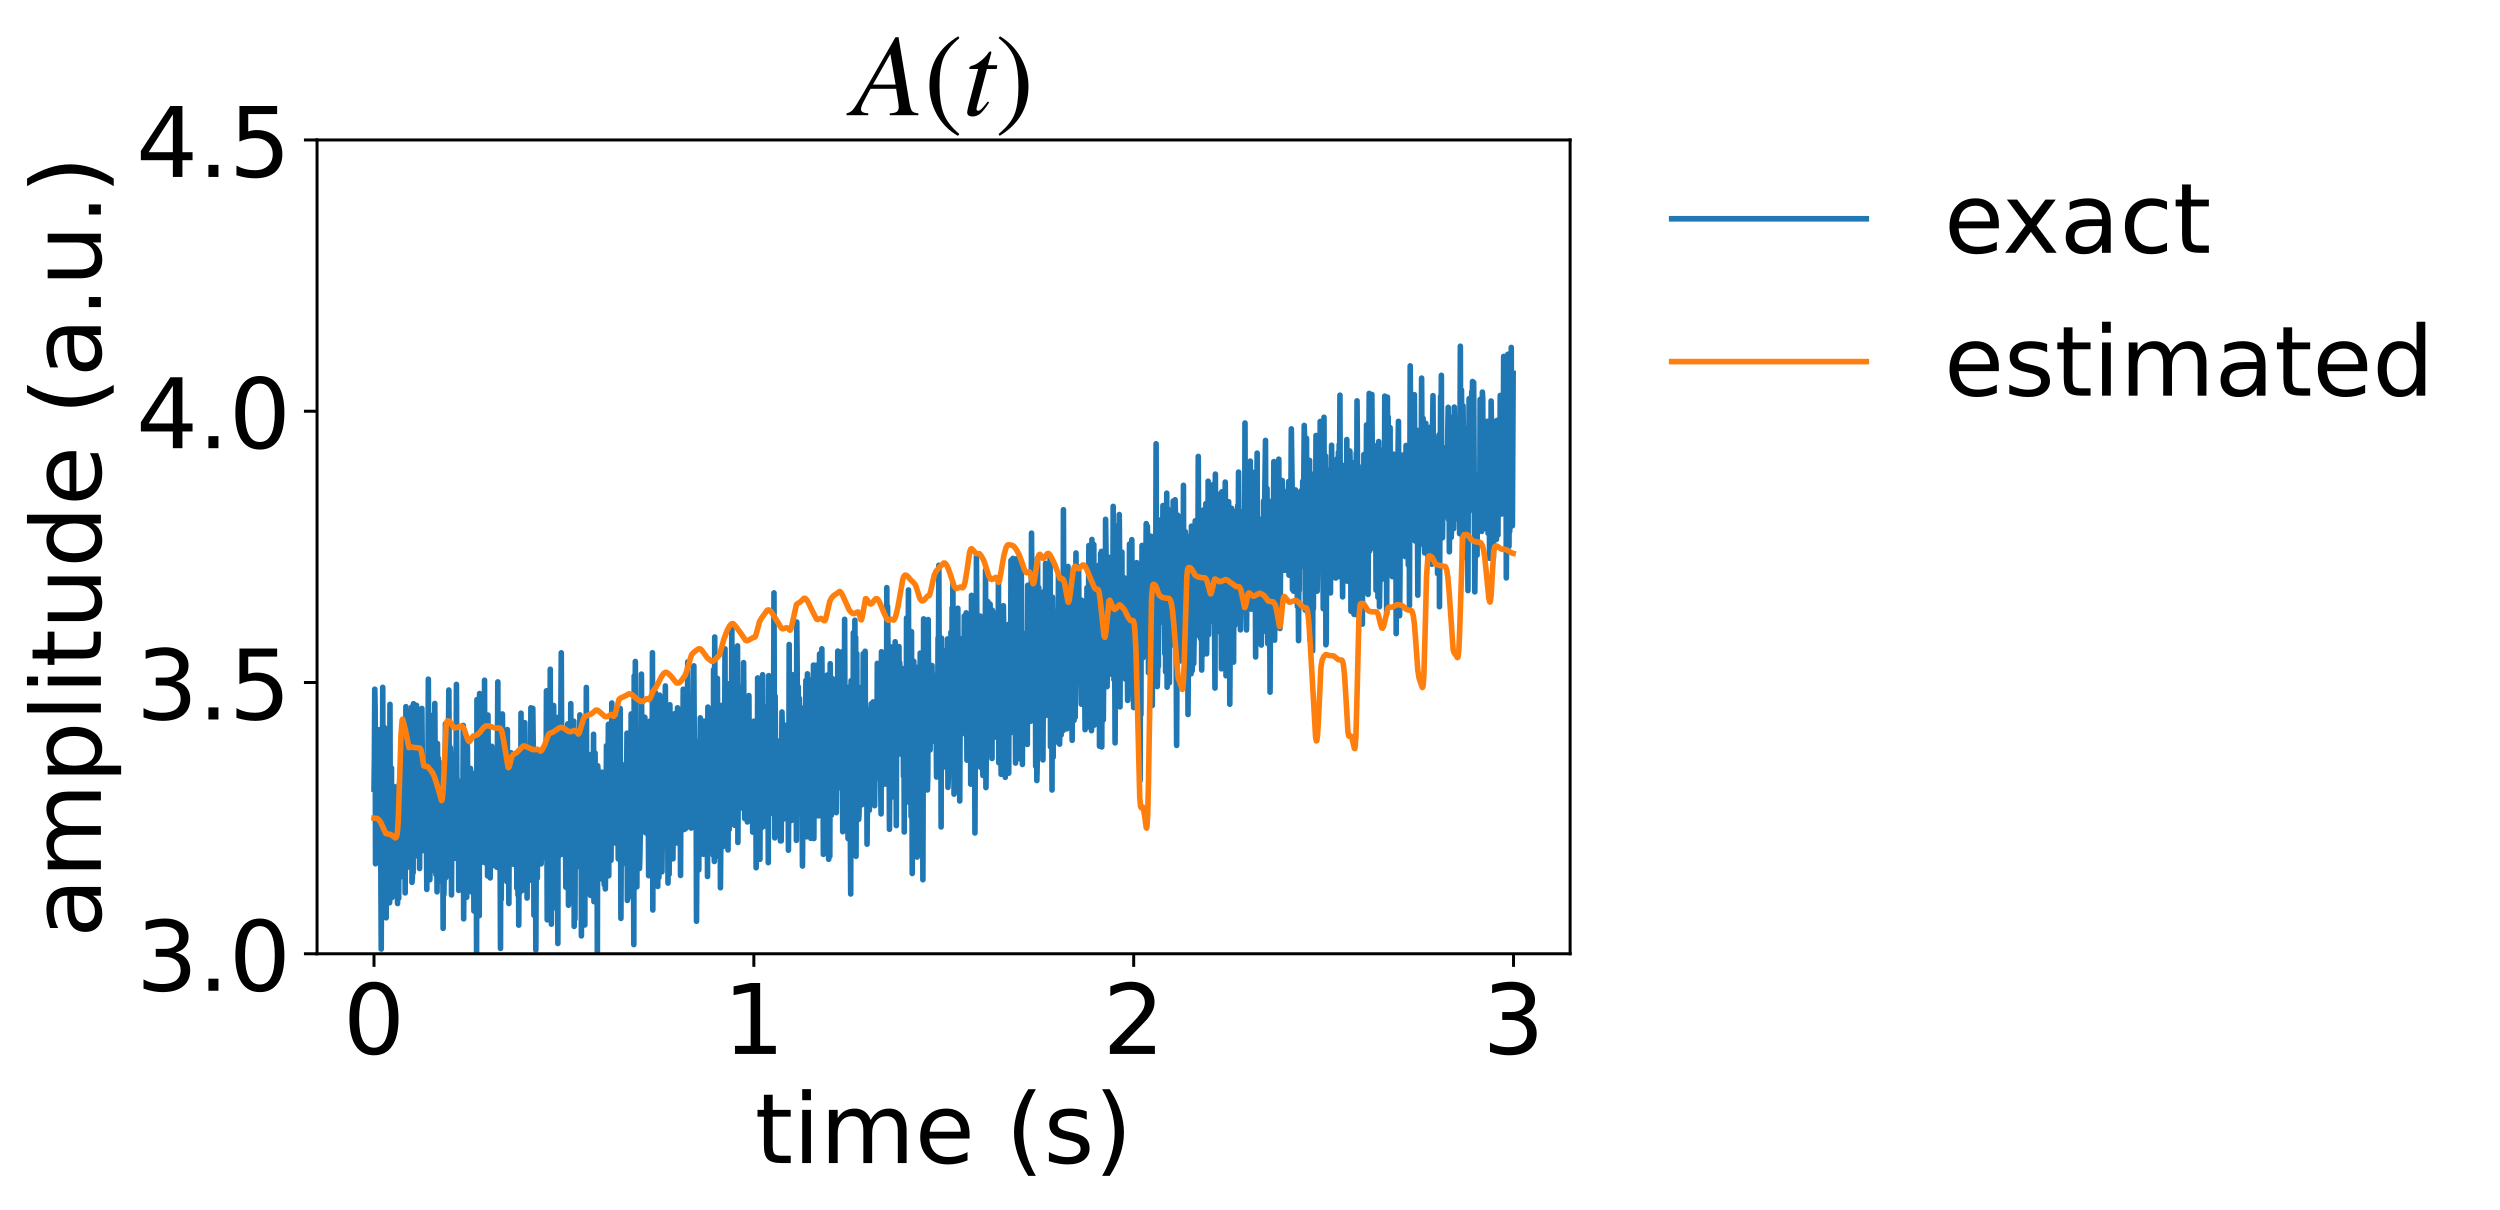 <?xml version="1.0" encoding="utf-8" standalone="no"?>
<!DOCTYPE svg PUBLIC "-//W3C//DTD SVG 1.1//EN"
  "http://www.w3.org/Graphics/SVG/1.1/DTD/svg11.dtd">
<!-- Created with matplotlib (https://matplotlib.org/) -->
<svg height="323.362pt" version="1.1" viewBox="0 0 667.965 323.362" width="667.965pt" xmlns="http://www.w3.org/2000/svg" xmlns:xlink="http://www.w3.org/1999/xlink">
 <defs>
  <style type="text/css">*{stroke-linecap:butt;stroke-linejoin:round;}</style>
 </defs>
 <g id="figure_1">
  <g id="patch_1">
   <path d="M 0 323.362 
L 667.965 323.362 
L 667.965 0 
L 0 0 
z
" style="fill:#ffffff;"/>
  </g>
  <g id="axes_1">
   <g id="patch_2">
    <path d="M 84.711 254.836 
L 419.511 254.836 
L 419.511 37.396 
L 84.711 37.396 
z
" style="fill:#ffffff;"/>
   </g>
   <g id="line2d_1">
    <path clip-path="url(#pfca30d5528)" d="M 99.929 210.84 
L 100.031 202.449 
L 100.132 184.149 
L 100.234 189.557 
L 100.335 230.791 
L 100.437 202.849 
L 100.538 218.811 
L 100.64 218.109 
L 100.741 210.657 
L 100.843 214.517 
L 100.944 195.52 
L 101.147 214.83 
L 101.249 210.155 
L 101.35 211.749 
L 101.452 194.924 
L 101.553 219.552 
L 101.655 212.036 
L 101.858 253.574 
L 102.061 204.027 
L 102.162 227.312 
L 102.264 183.648 
L 102.365 237.628 
L 102.467 215.879 
L 102.568 219.251 
L 102.67 194.315 
L 102.771 195.23 
L 102.873 214.28 
L 102.974 211.04 
L 103.177 245.227 
L 103.482 198.667 
L 103.583 199.067 
L 103.685 222.108 
L 103.786 220.871 
L 103.989 237.065 
L 104.09 241.211 
L 104.192 188.194 
L 104.293 223.856 
L 104.395 222.814 
L 104.496 234.62 
L 104.598 205.185 
L 104.699 239.846 
L 104.801 219.531 
L 104.902 229.424 
L 105.004 210.83 
L 105.207 233.545 
L 105.41 210.213 
L 105.511 215.453 
L 105.613 212.029 
L 105.714 225.604 
L 105.816 221.663 
L 105.917 226.148 
L 106.019 221.608 
L 106.222 241.412 
L 106.323 213.811 
L 106.425 222.203 
L 106.526 240.006 
L 106.628 209.662 
L 106.729 229.518 
L 106.932 205.788 
L 107.034 214.483 
L 107.135 199.831 
L 107.237 234.244 
L 107.338 210.507 
L 107.541 228.953 
L 107.846 215.503 
L 107.947 233.203 
L 108.049 203.25 
L 108.15 209.553 
L 108.251 238.569 
L 108.454 188.807 
L 108.657 218.889 
L 108.759 231.798 
L 108.86 200.987 
L 108.962 222.112 
L 109.063 198.542 
L 109.165 213.239 
L 109.266 202.096 
L 109.368 211.083 
L 109.469 206.002 
L 109.571 216.088 
L 109.672 190.347 
L 109.774 214.391 
L 109.875 210.399 
L 109.977 188.923 
L 110.078 235.754 
L 110.18 234.629 
L 110.281 202.155 
L 110.383 233.208 
L 110.484 188.023 
L 110.687 227.024 
L 110.789 188.309 
L 110.89 194.718 
L 110.992 189.102 
L 111.195 228.649 
L 111.296 188.472 
L 111.398 220.041 
L 111.601 202.415 
L 111.702 218.388 
L 111.905 202.763 
L 112.007 210.67 
L 112.108 232.059 
L 112.311 196.885 
L 112.413 226.176 
L 112.514 218.272 
L 112.615 222.406 
L 112.717 189.286 
L 113.021 227.239 
L 113.123 208.256 
L 113.224 225.843 
L 113.326 215.602 
L 113.427 225.276 
L 113.529 206.248 
L 113.63 207.69 
L 113.732 219.063 
L 113.833 210.298 
L 114.036 237.646 
L 114.138 209.654 
L 114.239 213.602 
L 114.341 206.808 
L 114.442 181.462 
L 114.645 229.23 
L 114.747 199.801 
L 114.848 235.063 
L 115.153 191.136 
L 115.356 227.942 
L 115.457 217.384 
L 115.559 225.57 
L 115.66 199.615 
L 115.863 232.57 
L 115.965 222.278 
L 116.066 223.146 
L 116.168 187.95 
L 116.472 233.669 
L 116.574 203.66 
L 116.777 238.282 
L 116.878 198.663 
L 116.979 211.285 
L 117.081 202.525 
L 117.182 211.248 
L 117.284 203.442 
L 117.487 230.845 
L 117.588 205.967 
L 117.69 227.488 
L 117.791 225.832 
L 117.994 215.572 
L 118.096 220.952 
L 118.197 235.746 
L 118.299 225.139 
L 118.4 248.034 
L 118.502 206.735 
L 118.603 239.016 
L 118.705 231.797 
L 118.806 215.026 
L 118.908 226.497 
L 119.009 193.403 
L 119.111 234.507 
L 119.212 211.889 
L 119.314 216.324 
L 119.415 232.682 
L 119.517 208.158 
L 119.618 218.224 
L 119.923 184.363 
L 120.126 221.061 
L 120.227 219.174 
L 120.329 199.758 
L 120.532 206.408 
L 120.633 239.121 
L 120.735 216.028 
L 120.836 226.369 
L 120.938 211.607 
L 121.039 217.082 
L 121.141 202.459 
L 121.242 211.049 
L 121.343 204.243 
L 121.546 229.321 
L 121.851 210.116 
L 121.952 182.856 
L 122.155 229.453 
L 122.257 220.605 
L 122.358 222.304 
L 122.46 208.598 
L 122.561 237.907 
L 122.764 213.291 
L 122.866 212.188 
L 122.967 224.207 
L 123.069 218.991 
L 123.17 236.179 
L 123.475 209.487 
L 123.576 232.272 
L 123.779 193.836 
L 123.881 245.501 
L 124.084 205.67 
L 124.185 224.717 
L 124.388 217.39 
L 124.591 219.931 
L 124.693 239.741 
L 124.794 198.736 
L 124.896 199.783 
L 125.099 236.679 
L 125.2 207.862 
L 125.302 223.756 
L 125.403 213.345 
L 125.505 220.026 
L 125.707 205.313 
L 125.91 235.425 
L 126.012 238.312 
L 126.113 206.511 
L 126.215 232.586 
L 126.316 222.693 
L 126.418 223.984 
L 126.519 216.096 
L 126.621 243.396 
L 126.824 207.72 
L 127.027 219.809 
L 127.23 209.505 
L 127.331 255.474 
L 127.433 186.923 
L 127.636 224.721 
L 127.737 220.924 
L 127.839 208.093 
L 127.94 216.927 
L 128.042 244.674 
L 128.143 185.304 
L 128.245 216.827 
L 128.346 200.43 
L 128.448 225.243 
L 128.549 192.934 
L 128.651 211.047 
L 128.752 206.366 
L 128.854 230.337 
L 128.955 197.622 
L 129.057 205.172 
L 129.158 196.294 
L 129.26 224.263 
L 129.361 222.125 
L 129.463 181.748 
L 129.564 230.505 
L 129.767 198.645 
L 129.869 213.702 
L 129.97 206.661 
L 130.071 220.895 
L 130.173 209.734 
L 130.274 234.031 
L 130.376 191.048 
L 130.579 224.931 
L 130.68 205.404 
L 130.883 234.392 
L 130.985 234.566 
L 131.086 204.98 
L 131.188 217.343 
L 131.289 216.961 
L 131.391 199.393 
L 131.492 231.344 
L 131.797 213.62 
L 132 219.133 
L 132.101 215.861 
L 132.203 216.516 
L 132.406 226.731 
L 132.507 210.96 
L 132.71 231.702 
L 133.015 182.19 
L 133.116 225.112 
L 133.218 201.216 
L 133.319 204.051 
L 133.421 232.11 
L 133.522 203.659 
L 133.725 253.401 
L 133.827 206.057 
L 133.928 240.292 
L 134.03 208.295 
L 134.131 224.74 
L 134.233 190.76 
L 134.334 199.321 
L 134.537 224.766 
L 134.638 232.387 
L 134.841 218.837 
L 134.943 220.052 
L 135.146 206.365 
L 135.247 209.675 
L 135.45 235.571 
L 135.552 194.941 
L 135.653 224.708 
L 135.755 224.162 
L 135.856 222.254 
L 135.958 241.408 
L 136.059 221.612 
L 136.161 221.629 
L 136.364 204.536 
L 136.465 214.598 
L 136.567 201.137 
L 136.77 214.858 
L 136.871 212.29 
L 137.074 220.331 
L 137.176 218.481 
L 137.277 230.944 
L 137.379 210.519 
L 137.48 228.973 
L 137.582 202.368 
L 137.683 218.177 
L 137.988 205.212 
L 138.089 237.298 
L 138.292 201.755 
L 138.394 239.122 
L 138.495 208.884 
L 138.597 247.187 
L 138.799 213.915 
L 138.901 238.482 
L 139.002 228.745 
L 139.104 235.786 
L 139.205 190.551 
L 139.307 212.054 
L 139.408 206.203 
L 139.713 237.835 
L 139.814 218.625 
L 139.916 225.425 
L 140.119 197.829 
L 140.22 193.103 
L 140.322 201.995 
L 140.525 230.514 
L 140.626 203.216 
L 140.728 209.156 
L 140.829 239.95 
L 141.032 202.489 
L 141.438 235.232 
L 141.54 202.654 
L 141.641 218.728 
L 141.743 217.623 
L 141.844 189.112 
L 142.047 208.838 
L 142.149 212.145 
L 142.352 189.261 
L 142.555 205.731 
L 142.656 244.526 
L 142.758 212.36 
L 142.859 216.031 
L 142.961 212.775 
L 143.062 200.458 
L 143.163 253.834 
L 143.366 210.19 
L 143.569 234.625 
L 143.671 201.48 
L 143.772 210.054 
L 143.874 228.136 
L 144.077 202.132 
L 144.178 213.956 
L 144.28 202.419 
L 144.584 230.805 
L 144.787 211.164 
L 144.889 201.275 
L 144.99 215.631 
L 145.092 207.323 
L 145.193 227.928 
L 145.295 225.281 
L 145.396 215.527 
L 145.498 229.206 
L 145.599 202.019 
L 145.802 209.845 
L 145.904 208.969 
L 146.005 184.576 
L 146.208 245.767 
L 146.31 210.957 
L 146.513 221.33 
L 146.614 228.008 
L 146.817 211.172 
L 146.919 221.08 
L 147.02 178.811 
L 147.122 227.696 
L 147.223 225.261 
L 147.325 246.93 
L 147.426 210.099 
L 147.527 242.966 
L 147.73 217.713 
L 147.832 223.996 
L 147.933 188.492 
L 148.035 199.274 
L 148.136 194.557 
L 148.238 226.462 
L 148.339 197.301 
L 148.441 206.461 
L 148.644 198.71 
L 148.745 226.797 
L 148.847 219.764 
L 148.948 201.1 
L 149.05 252.09 
L 149.151 191.648 
L 149.354 214.228 
L 149.456 210.36 
L 149.557 228.477 
L 149.659 218.61 
L 149.963 174.423 
L 150.166 223.035 
L 150.268 220.933 
L 150.369 228.227 
L 150.572 207.901 
L 150.674 213.936 
L 150.775 197.537 
L 150.978 218.447 
L 151.08 221.826 
L 151.181 237.057 
L 151.283 236.107 
L 151.384 230.463 
L 151.486 194.495 
L 151.587 200.373 
L 151.689 193.409 
L 151.891 241.858 
L 152.094 210.752 
L 152.297 198.089 
L 152.399 209.149 
L 152.5 187.998 
L 152.703 226.476 
L 152.805 237.6 
L 153.008 209.699 
L 153.109 226.082 
L 153.312 192.705 
L 153.414 247.517 
L 153.515 200.632 
L 153.617 245.612 
L 153.82 195.371 
L 154.023 231.656 
L 154.226 216.878 
L 154.327 215.716 
L 154.429 216.005 
L 154.53 214.646 
L 154.632 209.948 
L 154.733 230.552 
L 154.936 191.002 
L 155.139 219.424 
L 155.241 197.35 
L 155.342 250.066 
L 155.444 195.833 
L 155.545 222.107 
L 155.85 199.253 
L 156.053 222.722 
L 156.154 194.069 
L 156.255 247.143 
L 156.357 212.566 
L 156.458 232.389 
L 156.56 223.879 
L 156.661 183.673 
L 156.763 213.464 
L 156.864 209.978 
L 156.966 238.621 
L 157.27 207.62 
L 157.372 203.809 
L 157.473 212.615 
L 157.575 205.09 
L 157.676 206.14 
L 157.778 239.231 
L 157.981 201.553 
L 158.082 204.122 
L 158.285 224.329 
L 158.387 228.851 
L 158.59 196.192 
L 158.691 240.899 
L 158.793 222.16 
L 158.894 229.106 
L 158.996 201.193 
L 159.097 220.596 
L 159.199 219.371 
L 159.3 215.682 
L 159.402 206.07 
L 159.503 218.203 
L 159.605 256.66 
L 159.706 204.616 
L 159.808 206.116 
L 160.011 228.171 
L 160.214 206.936 
L 160.315 219.236 
L 160.417 215.552 
L 160.518 225.882 
L 160.619 214.976 
L 160.721 234.85 
L 160.822 206.314 
L 160.924 226.041 
L 161.025 208.888 
L 161.127 232.709 
L 161.33 213.906 
L 161.431 236.366 
L 161.533 210.612 
L 161.634 217.765 
L 161.736 237.514 
L 161.837 231.137 
L 162.04 199.239 
L 162.142 214.121 
L 162.243 206.329 
L 162.345 208.94 
L 162.446 207.395 
L 162.548 193.519 
L 162.649 233.994 
L 162.751 202.33 
L 162.852 217.662 
L 162.954 215.363 
L 163.157 217.526 
L 163.258 229.85 
L 163.461 187.829 
L 163.563 212.852 
L 163.664 212.046 
L 163.766 221.977 
L 163.969 205.232 
L 164.172 218.543 
L 164.273 206.106 
L 164.375 225.247 
L 164.679 192.188 
L 164.781 213.199 
L 164.882 192.052 
L 164.983 196.869 
L 165.186 229.494 
L 165.389 196.898 
L 165.592 220.495 
L 165.694 189.274 
L 165.897 245.389 
L 166.1 204.185 
L 166.201 208.44 
L 166.303 205.179 
L 166.404 212.66 
L 166.506 230.783 
L 166.607 217.033 
L 166.709 225.354 
L 166.81 225.154 
L 166.912 229.929 
L 167.013 205.048 
L 167.318 220.98 
L 167.521 195.897 
L 167.622 240.581 
L 167.724 206.051 
L 168.028 239.68 
L 168.333 205.737 
L 168.434 225.033 
L 168.637 190.767 
L 168.84 219.941 
L 168.942 195.055 
L 169.043 200.39 
L 169.145 198.753 
L 169.347 252.39 
L 169.449 180.601 
L 169.55 234.624 
L 169.753 176.734 
L 169.855 206.439 
L 169.956 197.457 
L 170.159 236.959 
L 170.362 195.351 
L 170.565 222.654 
L 170.768 195.423 
L 170.87 232.039 
L 170.971 228.627 
L 171.073 222.498 
L 171.174 195.183 
L 171.276 207.633 
L 171.377 180.115 
L 171.58 211.503 
L 171.682 192.642 
L 171.885 221.171 
L 171.986 201.081 
L 172.088 221.018 
L 172.189 215.119 
L 172.291 191.648 
L 172.494 222.509 
L 172.595 217.583 
L 172.697 196.026 
L 172.798 218.833 
L 172.9 216.417 
L 173.001 218.191 
L 173.103 208.114 
L 173.204 216.353 
L 173.306 233.971 
L 173.61 192.684 
L 173.711 198.912 
L 173.813 202.165 
L 174.016 222.474 
L 174.117 217.99 
L 174.219 225.867 
L 174.32 174.404 
L 174.422 243.137 
L 174.523 202.398 
L 174.625 229.18 
L 174.726 212.057 
L 174.929 227.585 
L 175.031 227.028 
L 175.132 185.044 
L 175.335 221.554 
L 175.437 202.383 
L 175.538 210.274 
L 175.64 199.972 
L 175.741 236.838 
L 175.944 199.163 
L 176.046 234.435 
L 176.249 185.73 
L 176.35 210.518 
L 176.452 198.38 
L 176.553 200.551 
L 176.655 220.513 
L 176.756 209.665 
L 176.858 232.941 
L 177.162 199.697 
L 177.264 209.807 
L 177.365 199.711 
L 177.467 226.12 
L 177.771 183.274 
L 177.974 217.288 
L 178.075 209.729 
L 178.177 223.346 
L 178.278 207.213 
L 178.38 215.283 
L 178.481 235.942 
L 178.583 210.808 
L 178.684 214.546 
L 178.786 233.591 
L 178.989 188.306 
L 179.09 202.323 
L 179.192 200.993 
L 179.293 229.294 
L 179.395 202.918 
L 179.496 207.663 
L 179.598 202.13 
L 179.699 203.656 
L 179.801 229.478 
L 179.902 210.35 
L 180.004 220.72 
L 180.105 210.444 
L 180.207 222.71 
L 180.308 190.659 
L 180.511 222.683 
L 180.613 208.555 
L 180.714 225.233 
L 180.816 215.759 
L 180.917 221.617 
L 181.019 189.113 
L 181.323 215.191 
L 181.425 195.864 
L 181.526 203.613 
L 181.628 202.25 
L 181.729 209.833 
L 181.831 233.909 
L 181.932 211.05 
L 182.034 217.122 
L 182.237 194.701 
L 182.338 218.89 
L 182.541 184.155 
L 182.642 218.981 
L 182.744 184.903 
L 182.845 221.626 
L 182.947 208.917 
L 183.048 209.395 
L 183.15 209.049 
L 183.251 221.342 
L 183.353 217.751 
L 183.454 218.844 
L 183.759 176.845 
L 183.86 189.221 
L 183.962 216.469 
L 184.165 194.589 
L 184.368 210.018 
L 184.469 208.243 
L 184.571 196.401 
L 184.672 221.253 
L 184.875 202.101 
L 184.977 204.388 
L 185.078 205.412 
L 185.18 214.228 
L 185.383 177.899 
L 185.586 211.597 
L 185.687 197.823 
L 185.89 219.61 
L 185.992 208.249 
L 186.093 246.147 
L 186.296 213.715 
L 186.398 228.272 
L 186.601 214.948 
L 186.702 232.415 
L 186.803 214.467 
L 186.905 216.321 
L 187.108 191.795 
L 187.311 208.184 
L 187.514 205.156 
L 187.615 223.172 
L 187.818 203.921 
L 187.92 228.249 
L 188.123 192.666 
L 188.224 217.475 
L 188.326 211.803 
L 188.427 221.016 
L 188.529 198.129 
L 188.63 223.632 
L 188.732 211.454 
L 188.833 220.661 
L 188.935 207.453 
L 189.036 234.182 
L 189.138 188.926 
L 189.239 222.118 
L 189.341 207.248 
L 189.645 220.929 
L 189.747 194.466 
L 189.848 215.641 
L 189.95 204.071 
L 190.051 219.601 
L 190.153 217.345 
L 190.356 194.438 
L 190.559 228.499 
L 190.66 178.905 
L 190.863 230.176 
L 190.965 170.201 
L 191.167 228.96 
L 191.37 202.403 
L 191.472 204.953 
L 191.573 220.039 
L 191.675 181.25 
L 191.878 224.806 
L 192.081 188.328 
L 192.284 227.868 
L 192.385 192.597 
L 192.487 237.192 
L 192.588 225.275 
L 192.69 193.45 
L 192.893 211.26 
L 192.994 202.3 
L 193.096 209.609 
L 193.197 226.2 
L 193.4 188.126 
L 193.603 206.639 
L 193.705 173.358 
L 193.806 211.26 
L 193.908 210.995 
L 194.212 184.083 
L 194.314 210.899 
L 194.415 202.661 
L 194.517 227.087 
L 194.618 211.612 
L 194.821 221.643 
L 194.923 182.651 
L 195.024 218.492 
L 195.126 214.692 
L 195.329 188.131 
L 195.43 199.949 
L 195.531 166.903 
L 195.633 207.964 
L 195.836 202.845 
L 195.937 186.017 
L 196.242 220.491 
L 196.445 186.4 
L 196.546 212.641 
L 196.648 199.004 
L 196.749 203.082 
L 196.851 194.111 
L 196.952 218.273 
L 197.054 172.569 
L 197.155 225.107 
L 197.358 192.923 
L 197.46 202.199 
L 197.561 194.447 
L 197.663 213.649 
L 197.866 206.237 
L 197.967 183.644 
L 198.069 196.362 
L 198.17 194.8 
L 198.272 215.864 
L 198.373 192.26 
L 198.475 203.014 
L 198.678 177.044 
L 198.881 212.086 
L 198.982 218.699 
L 199.084 208.233 
L 199.185 211.668 
L 199.287 200.896 
L 199.49 211.305 
L 199.591 190.609 
L 199.693 219.615 
L 199.794 199.719 
L 199.895 211.859 
L 200.098 185.849 
L 200.2 210.301 
L 200.301 199.492 
L 200.403 203.271 
L 200.504 217.428 
L 200.707 201.604 
L 200.809 199.787 
L 200.91 208.626 
L 201.012 204.362 
L 201.113 222.34 
L 201.418 192.699 
L 201.519 211.735 
L 201.722 202.262 
L 201.824 202.624 
L 201.925 197.682 
L 202.027 231.853 
L 202.23 201.987 
L 202.331 219.93 
L 202.433 181.14 
L 202.534 203.041 
L 202.636 182.696 
L 202.839 218.465 
L 202.94 202.039 
L 203.042 229.601 
L 203.143 202.127 
L 203.245 203.81 
L 203.346 190.473 
L 203.448 195.01 
L 203.651 221.035 
L 203.752 180.28 
L 203.955 220.21 
L 204.057 220.757 
L 204.158 188.81 
L 204.361 215.885 
L 204.462 202.939 
L 204.665 214.717 
L 204.868 189.397 
L 204.97 190.532 
L 205.173 198.931 
L 205.274 230.486 
L 205.376 180.521 
L 205.477 200.317 
L 205.782 183.844 
L 206.086 213.235 
L 206.188 204.044 
L 206.289 216.881 
L 206.391 214.911 
L 206.492 217.404 
L 206.695 189.193 
L 206.797 158.41 
L 207 223.873 
L 207.101 185.965 
L 207.304 213.828 
L 207.406 201.185 
L 207.507 222.187 
L 207.609 200.953 
L 207.71 205.433 
L 207.913 198.573 
L 208.116 203.815 
L 208.319 197.98 
L 208.522 224.68 
L 208.623 204.819 
L 208.725 224.669 
L 208.928 190.241 
L 209.029 195.023 
L 209.131 218.992 
L 209.232 216.243 
L 209.334 198.988 
L 209.435 209.538 
L 209.537 208.286 
L 209.638 195.017 
L 209.74 217.956 
L 209.841 209.435 
L 210.044 218.688 
L 210.146 215.965 
L 210.247 193.694 
L 210.45 216.207 
L 210.552 206.787 
L 210.653 227.167 
L 210.755 214.014 
L 210.856 172.198 
L 210.958 204.64 
L 211.059 192.699 
L 211.161 204.229 
L 211.364 193.612 
L 211.465 219.213 
L 211.668 180.26 
L 211.77 214.652 
L 211.973 207.528 
L 212.277 184.615 
L 212.48 203.833 
L 212.582 184.654 
L 212.683 192.673 
L 212.785 224.535 
L 212.886 166.204 
L 212.987 177.143 
L 213.089 205.211 
L 213.292 183.52 
L 213.393 205.187 
L 213.596 186.625 
L 213.698 217.32 
L 213.799 211.314 
L 213.901 189.198 
L 214.002 195.847 
L 214.104 189.109 
L 214.408 231.39 
L 214.713 190.382 
L 214.814 194.607 
L 215.017 206.191 
L 215.119 199.076 
L 215.22 201.062 
L 215.322 181.808 
L 215.525 223.584 
L 215.626 220.531 
L 215.728 180.04 
L 215.829 219.005 
L 215.931 190.918 
L 216.032 205.862 
L 216.235 203.86 
L 216.337 184.182 
L 216.438 204.654 
L 216.54 202.314 
L 216.641 223.993 
L 216.844 194.047 
L 216.946 198.25 
L 217.047 181.424 
L 217.149 200.86 
L 217.25 197.297 
L 217.351 177.706 
L 217.453 224.043 
L 217.656 180.843 
L 217.757 187.917 
L 217.859 191.625 
L 217.96 189.36 
L 218.062 196.66 
L 218.163 177.72 
L 218.366 197.837 
L 218.468 198.98 
L 218.569 198.46 
L 218.671 217.999 
L 218.772 190.026 
L 218.874 203.059 
L 218.975 174.728 
L 219.077 202.206 
L 219.178 194.978 
L 219.28 197.476 
L 219.381 210.089 
L 219.584 173.346 
L 219.787 205.259 
L 219.889 206.02 
L 219.99 228.275 
L 220.193 197.146 
L 220.295 185.465 
L 220.396 186.808 
L 220.498 206.732 
L 220.599 204.677 
L 220.701 184.343 
L 220.904 207.968 
L 221.005 180.359 
L 221.107 185.474 
L 221.411 229.588 
L 221.513 191.845 
L 221.715 228.785 
L 221.817 177.329 
L 222.121 217.815 
L 222.223 187.555 
L 222.324 212.877 
L 222.426 181.33 
L 222.629 192.279 
L 222.832 197.221 
L 222.933 187.201 
L 223.035 206.517 
L 223.238 188.972 
L 223.339 191.68 
L 223.441 217.133 
L 223.644 196.083 
L 223.745 205.631 
L 223.847 173.96 
L 223.948 205.354 
L 224.05 201.975 
L 224.151 188.438 
L 224.456 210.464 
L 224.659 184.372 
L 224.76 192.458 
L 224.862 210.652 
L 224.963 174.163 
L 225.166 222.219 
L 225.268 185.32 
L 225.572 215.074 
L 225.674 165.474 
L 225.775 197.387 
L 225.877 191.309 
L 225.978 194.413 
L 226.282 188.307 
L 226.587 224.065 
L 226.891 183.581 
L 226.993 190.014 
L 227.297 238.86 
L 227.399 181.872 
L 227.5 207.076 
L 227.602 205.003 
L 227.703 196.562 
L 227.805 218.811 
L 227.906 203.474 
L 228.008 169.038 
L 228.312 221.211 
L 228.414 165.715 
L 228.515 218.83 
L 228.617 170.306 
L 228.718 228.799 
L 228.921 174.617 
L 229.023 209.99 
L 229.226 190.036 
L 229.429 218.912 
L 229.53 216.973 
L 229.632 189.996 
L 229.835 205.951 
L 229.936 183.723 
L 230.038 190.339 
L 230.241 215.049 
L 230.342 190.017 
L 230.443 205.361 
L 230.545 196.096 
L 230.646 174.65 
L 230.849 209.932 
L 230.951 195.069 
L 231.052 211.173 
L 231.154 174.013 
L 231.255 205.436 
L 231.458 192.766 
L 231.56 194.884 
L 231.661 225.549 
L 231.864 203.646 
L 231.966 192.424 
L 232.27 216.498 
L 232.575 189.413 
L 232.676 201.542 
L 232.778 188.04 
L 232.879 205.362 
L 232.981 200.417 
L 233.082 201.717 
L 233.184 207.978 
L 233.285 187.54 
L 233.387 208.361 
L 233.59 197.557 
L 233.691 215.268 
L 233.793 201.136 
L 233.894 206.702 
L 234.097 197.189 
L 234.199 207.88 
L 234.3 199.439 
L 234.402 177.243 
L 234.503 196.552 
L 234.605 179.541 
L 234.706 191.084 
L 234.807 184.849 
L 234.909 207.262 
L 235.112 194.022 
L 235.416 217.459 
L 235.518 174.132 
L 235.619 209.88 
L 235.721 176.233 
L 235.924 208.178 
L 236.025 186.615 
L 236.127 204.753 
L 236.228 187.326 
L 236.33 200.355 
L 236.431 188.53 
L 236.533 209.493 
L 236.634 183.37 
L 236.736 188.311 
L 236.837 208.68 
L 236.939 157 
L 237.04 187.445 
L 237.142 162.036 
L 237.243 172.004 
L 237.446 201.105 
L 237.548 200.94 
L 237.649 221.583 
L 237.954 172.823 
L 238.055 206.109 
L 238.157 182.083 
L 238.258 212.99 
L 238.563 189.331 
L 238.664 188.054 
L 238.766 180.696 
L 238.867 183.435 
L 238.969 191.047 
L 239.07 188.875 
L 239.171 171.469 
L 239.273 201.865 
L 239.374 183.191 
L 239.476 220.595 
L 239.577 188.383 
L 239.679 201.314 
L 239.78 194.233 
L 239.882 179.156 
L 239.983 191.808 
L 240.186 172.756 
L 240.288 188.441 
L 240.389 177.068 
L 240.491 198.739 
L 240.592 194.086 
L 240.694 201.505 
L 240.795 178.772 
L 240.998 201.167 
L 241.201 178.639 
L 241.404 207.417 
L 241.506 191.71 
L 241.607 222.294 
L 241.709 182.402 
L 241.912 200.272 
L 242.013 180.736 
L 242.115 213.18 
L 242.216 165.127 
L 242.419 200.86 
L 242.521 178.432 
L 242.622 182.924 
L 242.724 157.625 
L 242.825 196.181 
L 242.927 194.825 
L 243.028 214.485 
L 243.13 197.816 
L 243.231 203.42 
L 243.333 199.429 
L 243.434 218.168 
L 243.535 168.773 
L 243.738 233.387 
L 243.941 201.441 
L 244.043 209.312 
L 244.144 176.687 
L 244.246 194.567 
L 244.347 192.161 
L 244.449 183.641 
L 244.55 188.304 
L 244.652 178.225 
L 244.753 208.453 
L 244.855 200.267 
L 244.956 182.637 
L 245.058 228.992 
L 245.261 184.908 
L 245.362 199.092 
L 245.464 178.521 
L 245.565 180.321 
L 245.667 209.378 
L 245.87 174.51 
L 246.073 206.019 
L 246.174 179.061 
L 246.377 183.863 
L 246.479 181.309 
L 246.58 235.057 
L 246.783 165.355 
L 246.986 188.691 
L 247.088 181.348 
L 247.189 186.5 
L 247.291 181.914 
L 247.595 205.798 
L 247.697 205.669 
L 247.798 211.061 
L 247.899 206.595 
L 248.001 165.544 
L 248.204 200.054 
L 248.305 196.611 
L 248.407 189.279 
L 248.508 200.372 
L 248.711 179.515 
L 248.813 191.264 
L 249.016 177.812 
L 249.117 194.566 
L 249.219 186.451 
L 249.32 195.023 
L 249.422 190.91 
L 249.625 198.079 
L 249.828 182.117 
L 249.929 188.167 
L 250.031 183.016 
L 250.234 207.611 
L 250.437 180.106 
L 250.538 189.313 
L 250.64 170.452 
L 250.741 176.793 
L 250.843 151.051 
L 251.046 204.304 
L 251.249 197.937 
L 251.35 182.797 
L 251.452 220.938 
L 251.553 170.499 
L 251.756 193.105 
L 251.858 205.131 
L 252.061 189.207 
L 252.162 191.124 
L 252.263 184.399 
L 252.466 202.214 
L 252.568 181.237 
L 252.669 187.712 
L 252.771 186.241 
L 252.872 173.705 
L 252.974 203.836 
L 253.075 201.368 
L 253.177 170.702 
L 253.278 210.38 
L 253.38 207.822 
L 253.481 176.942 
L 253.684 187.185 
L 253.786 189.996 
L 253.887 188.171 
L 253.989 189.916 
L 254.09 168.889 
L 254.192 194.265 
L 254.293 190.789 
L 254.395 162.394 
L 254.496 187.964 
L 254.598 155.964 
L 254.699 189.797 
L 254.801 168.41 
L 254.902 212.184 
L 255.004 185.917 
L 255.105 211.069 
L 255.207 175.815 
L 255.308 205.594 
L 255.41 183.855 
L 255.714 211.31 
L 255.917 162.516 
L 256.019 191.958 
L 256.12 174.363 
L 256.222 188.442 
L 256.323 174.862 
L 256.425 214.009 
L 256.627 173.675 
L 256.729 189.76 
L 256.83 188.602 
L 256.932 193.544 
L 257.033 170.598 
L 257.236 186.532 
L 257.338 177.804 
L 257.439 178.554 
L 257.541 183.954 
L 257.642 164.565 
L 257.744 187.82 
L 257.845 182.87 
L 257.947 196.177 
L 258.15 163.75 
L 258.353 203.109 
L 258.454 172.182 
L 258.556 188.743 
L 258.657 185.149 
L 258.759 187.15 
L 258.86 185.303 
L 258.962 174.076 
L 259.165 200.981 
L 259.266 185.037 
L 259.368 209.511 
L 259.469 206.082 
L 259.571 159.073 
L 259.774 186.187 
L 259.875 168.05 
L 259.977 201.035 
L 260.281 172.902 
L 260.383 178.332 
L 260.484 222.559 
L 260.687 178.714 
L 260.789 190.743 
L 260.89 148.714 
L 261.194 201.591 
L 261.499 168.912 
L 261.6 172.442 
L 261.702 170.194 
L 261.803 198.515 
L 261.905 164.605 
L 262.006 205.04 
L 262.209 178.692 
L 262.615 207.194 
L 262.818 166.384 
L 263.123 205.859 
L 263.326 152.368 
L 263.427 210.432 
L 263.63 194.134 
L 263.732 192.416 
L 263.935 160.741 
L 264.036 169.473 
L 264.138 176.399 
L 264.341 200.183 
L 264.442 195.455 
L 264.544 161.417 
L 264.747 190.241 
L 264.848 186.38 
L 264.95 171.715 
L 265.051 202.652 
L 265.153 163.064 
L 265.355 186.615 
L 265.457 177.012 
L 265.558 180.218 
L 265.66 188.325 
L 265.761 186.952 
L 265.863 195.836 
L 265.964 173.678 
L 266.167 196.959 
L 266.37 163.734 
L 266.573 191.721 
L 266.776 154.735 
L 266.878 203.809 
L 266.979 177.173 
L 267.081 179.693 
L 267.182 165.78 
L 267.284 168.205 
L 267.487 206.892 
L 267.588 170.733 
L 267.791 196.052 
L 267.893 165.633 
L 267.994 195.435 
L 268.096 161.847 
L 268.299 177.46 
L 268.4 177.583 
L 268.603 207.691 
L 268.806 173.609 
L 269.009 193.655 
L 269.111 181.423 
L 269.212 182.837 
L 269.314 195.474 
L 269.415 166.852 
L 269.517 206.584 
L 269.618 172.918 
L 269.719 175.833 
L 269.821 166.718 
L 269.922 195.879 
L 270.125 149.735 
L 270.328 179.652 
L 270.43 173.245 
L 270.531 179.762 
L 270.633 149.203 
L 270.836 182.105 
L 270.937 177.157 
L 271.039 186.43 
L 271.14 163.178 
L 271.343 203.879 
L 271.546 149.306 
L 271.749 178.785 
L 271.851 170.842 
L 271.952 189.7 
L 272.054 177.788 
L 272.155 179.657 
L 272.257 171.088 
L 272.358 202.706 
L 272.561 167.773 
L 272.764 194.322 
L 272.866 150.27 
L 273.069 188.165 
L 273.17 204.255 
L 273.272 169.1 
L 273.373 169.488 
L 273.576 195.5 
L 273.678 179.828 
L 273.881 193.029 
L 273.982 180.818 
L 274.083 194.513 
L 274.286 170.358 
L 274.489 198.905 
L 274.591 156.388 
L 274.692 192.6 
L 274.794 188.486 
L 274.997 170.131 
L 275.098 182.484 
L 275.2 172.038 
L 275.403 192.695 
L 275.606 142.443 
L 275.809 176.359 
L 275.91 151.786 
L 276.113 185.181 
L 276.215 171.451 
L 276.418 192.361 
L 276.519 191.081 
L 276.621 166.382 
L 276.722 204.725 
L 276.824 169.149 
L 277.027 208.553 
L 277.128 204.41 
L 277.23 149.193 
L 277.331 180.496 
L 277.433 176.346 
L 277.534 156.976 
L 277.636 163.957 
L 277.737 197.619 
L 277.839 164.799 
L 278.042 182.247 
L 278.143 176.89 
L 278.245 158.639 
L 278.346 189.983 
L 278.447 171.277 
L 278.549 177.177 
L 278.65 203.038 
L 278.955 158.025 
L 279.158 168.072 
L 279.259 188.496 
L 279.361 150.515 
L 279.564 191.111 
L 279.767 163.427 
L 279.868 176.257 
L 280.071 160.265 
L 280.274 188.594 
L 280.579 149.053 
L 280.68 199.529 
L 280.782 177.856 
L 280.883 184.317 
L 280.985 170.941 
L 281.086 211.081 
L 281.188 159.532 
L 281.391 202.331 
L 281.594 166.659 
L 281.695 198.504 
L 281.797 175.336 
L 281.898 190.659 
L 282.203 172.515 
L 282.304 181.946 
L 282.507 163.16 
L 282.609 179.008 
L 282.811 153.664 
L 283.014 184.002 
L 283.116 198.827 
L 283.217 176.486 
L 283.319 179.867 
L 283.42 163.253 
L 283.522 196.378 
L 283.725 160.346 
L 283.928 185.335 
L 284.029 195.207 
L 284.131 136.191 
L 284.334 192.924 
L 284.74 161.899 
L 285.044 194.744 
L 285.349 151.355 
L 285.552 174.877 
L 285.653 188.619 
L 285.755 177.771 
L 285.856 179.639 
L 285.958 178.596 
L 286.059 187.083 
L 286.161 165.321 
L 286.465 197.813 
L 286.567 165.757 
L 286.668 165.8 
L 286.77 184.971 
L 286.871 158.401 
L 286.973 192.484 
L 287.074 172.965 
L 287.175 176.526 
L 287.277 191.635 
L 287.48 147.755 
L 287.683 179.041 
L 287.784 165.796 
L 288.089 178.285 
L 288.19 151.45 
L 288.393 179.62 
L 288.495 173.469 
L 288.596 182.59 
L 288.698 180.615 
L 288.799 181.031 
L 288.901 188.133 
L 289.002 160.369 
L 289.104 175.802 
L 289.205 163.497 
L 289.307 181.191 
L 289.408 172.298 
L 289.51 181.677 
L 289.611 160.884 
L 289.916 194.954 
L 290.017 167.107 
L 290.119 181.318 
L 290.22 171.224 
L 290.322 178.07 
L 290.423 157.057 
L 290.728 179.659 
L 290.931 145.762 
L 291.032 182.63 
L 291.134 168.015 
L 291.235 194.367 
L 291.337 150.133 
L 291.438 176.121 
L 291.539 158.954 
L 291.641 195.225 
L 291.742 144.134 
L 291.844 175.311 
L 291.945 162.174 
L 292.148 173.68 
L 292.25 145.485 
L 292.351 193.759 
L 292.554 156.561 
L 292.757 171.367 
L 292.859 171.668 
L 292.96 187.342 
L 293.163 162.006 
L 293.468 176.376 
L 293.569 173.271 
L 293.671 150.937 
L 293.772 199.363 
L 293.874 168.48 
L 293.975 173.758 
L 294.077 147.85 
L 294.178 168.095 
L 294.28 147.32 
L 294.381 199.579 
L 294.483 162.075 
L 294.584 164.624 
L 294.686 148.472 
L 294.787 192.368 
L 294.99 167.51 
L 295.092 175.6 
L 295.193 150.724 
L 295.295 173.215 
L 295.396 138.755 
L 295.599 154.36 
L 295.701 159.981 
L 295.802 183.454 
L 296.208 148.869 
L 296.411 180.179 
L 296.512 155.202 
L 296.614 179.338 
L 296.817 150.102 
L 297.02 172.569 
L 297.223 158.674 
L 297.324 167.075 
L 297.426 135.302 
L 297.629 181.595 
L 297.73 181.167 
L 297.832 175.498 
L 297.933 198.483 
L 298.035 175.97 
L 298.136 176.259 
L 298.339 160.624 
L 298.441 184.604 
L 298.644 140.392 
L 298.745 169.483 
L 298.847 143.587 
L 298.948 163.47 
L 299.05 137.472 
L 299.151 150.05 
L 299.253 188.862 
L 299.456 150.8 
L 299.659 166.509 
L 299.76 147.514 
L 299.862 176.156 
L 300.065 161.066 
L 300.166 170.542 
L 300.267 165.941 
L 300.369 154.36 
L 300.47 159.266 
L 300.673 181.437 
L 300.775 176.816 
L 300.876 165.305 
L 300.978 167.587 
L 301.079 177.274 
L 301.181 173.831 
L 301.282 187.14 
L 301.384 158.994 
L 301.485 165.577 
L 301.587 183.204 
L 301.79 145.371 
L 301.891 175.505 
L 301.993 145.661 
L 302.094 169.359 
L 302.196 161.749 
L 302.297 163.145 
L 302.399 144.191 
L 302.703 183.348 
L 302.906 189.052 
L 303.008 163.513 
L 303.109 178.02 
L 303.211 165.244 
L 303.414 175.137 
L 303.515 170.88 
L 303.718 150.332 
L 303.82 158.366 
L 303.921 178.041 
L 304.124 153.597 
L 304.226 159.548 
L 304.327 172.225 
L 304.429 153.145 
L 304.53 157.237 
L 304.631 208.494 
L 304.733 153.915 
L 304.834 190.945 
L 304.936 153.53 
L 305.037 165.328 
L 305.139 145.737 
L 305.342 175.784 
L 305.545 147.46 
L 305.748 164.371 
L 305.849 151.881 
L 306.052 162.637 
L 306.255 139.9 
L 306.458 166.479 
L 306.56 140.58 
L 306.763 151.75 
L 306.864 179.745 
L 306.966 160.023 
L 307.067 172.789 
L 307.27 158.42 
L 307.372 160.394 
L 307.473 168.679 
L 307.575 143.284 
L 307.676 186.27 
L 307.778 151.044 
L 307.879 188.5 
L 307.981 155.974 
L 308.082 174.322 
L 308.184 148.68 
L 308.285 160.104 
L 308.387 157.712 
L 308.488 176.01 
L 308.59 170.683 
L 308.793 152.627 
L 308.894 118.572 
L 308.995 157.748 
L 309.097 146.775 
L 309.198 183.439 
L 309.3 180.094 
L 309.401 165.915 
L 309.503 178.065 
L 309.604 139.106 
L 309.706 166.546 
L 309.909 138.938 
L 310.01 159.817 
L 310.112 153.109 
L 310.213 161.142 
L 310.315 152.469 
L 310.416 153.214 
L 310.518 161.959 
L 310.721 135.072 
L 310.924 155.227 
L 311.025 158.088 
L 311.228 174.68 
L 311.33 155.047 
L 311.431 179.531 
L 311.533 170.735 
L 311.736 131.77 
L 311.837 183.614 
L 311.939 135.831 
L 312.04 162.422 
L 312.142 159.52 
L 312.243 160.893 
L 312.345 143.531 
L 312.446 182.446 
L 312.548 152.474 
L 312.649 172.73 
L 312.852 136.561 
L 312.954 158.878 
L 313.157 152.827 
L 313.258 170.301 
L 313.461 133.866 
L 313.765 165.137 
L 313.867 167.469 
L 313.968 133.534 
L 314.07 137.777 
L 314.374 199.172 
L 314.679 137.654 
L 314.78 167.351 
L 314.983 138.906 
L 315.288 176.608 
L 315.389 175.014 
L 315.491 151.498 
L 315.592 160.388 
L 315.694 155.646 
L 315.795 158.054 
L 315.897 147.688 
L 315.998 168.637 
L 316.1 162.073 
L 316.201 129.668 
L 316.303 168.695 
L 316.404 161.13 
L 316.506 165.539 
L 316.709 142.067 
L 316.81 164.057 
L 316.912 163.035 
L 317.013 160.772 
L 317.115 148.994 
L 317.216 167.34 
L 317.318 162.018 
L 317.419 190.902 
L 317.723 143.34 
L 317.825 152.024 
L 318.028 176.494 
L 318.129 153.61 
L 318.231 180.048 
L 318.332 140.584 
L 318.535 179.23 
L 318.637 169.879 
L 318.738 166.323 
L 318.84 166.979 
L 318.941 177.316 
L 319.144 165.533 
L 319.246 165.869 
L 319.347 139.155 
L 319.55 169.798 
L 319.652 160.198 
L 319.753 168.044 
L 319.956 142.497 
L 320.058 151.478 
L 320.159 121.95 
L 320.362 168.22 
L 320.565 139.217 
L 320.667 138.958 
L 320.768 170.628 
L 320.971 138.254 
L 321.073 179.03 
L 321.174 161.795 
L 321.276 175.188 
L 321.377 167.969 
L 321.479 169.074 
L 321.58 136.217 
L 321.783 166.755 
L 321.885 169.199 
L 321.986 152.081 
L 322.087 154.244 
L 322.189 134.546 
L 322.29 146.729 
L 322.392 174.68 
L 322.493 162.99 
L 322.595 138.308 
L 322.696 162.771 
L 322.798 128.571 
L 322.899 169.584 
L 323.001 145.31 
L 323.102 166.043 
L 323.204 160.894 
L 323.305 137.529 
L 323.407 155.244 
L 323.508 141.558 
L 323.61 146.437 
L 323.711 142.317 
L 323.813 166.069 
L 324.016 146.939 
L 324.117 165.345 
L 324.219 129.364 
L 324.32 164.2 
L 324.422 157.23 
L 324.625 183.846 
L 324.726 126.677 
L 324.929 159.114 
L 325.031 155.45 
L 325.132 131.935 
L 325.234 166.456 
L 325.335 142.563 
L 325.538 160.96 
L 325.741 137.882 
L 325.944 163.249 
L 326.046 168.999 
L 326.147 136.004 
L 326.35 178.702 
L 326.451 131.407 
L 326.553 171.652 
L 326.654 140.444 
L 326.756 149.032 
L 326.857 147.466 
L 326.959 160.059 
L 327.06 146.237 
L 327.162 175.662 
L 327.365 128.812 
L 327.466 138.517 
L 327.568 180.556 
L 327.872 144.068 
L 328.075 158.174 
L 328.278 134.046 
L 328.38 154.238 
L 328.481 140.253 
L 328.583 188.155 
L 328.786 155.324 
L 328.887 157.698 
L 329.09 135.819 
L 329.192 143.118 
L 329.395 172.435 
L 329.496 142.237 
L 329.598 176.906 
L 329.699 140.743 
L 329.902 167.153 
L 330.004 145.893 
L 330.207 150.486 
L 330.308 151.126 
L 330.511 136.403 
L 330.613 142.555 
L 330.714 135.031 
L 330.815 150.292 
L 330.917 126.141 
L 331.221 165.308 
L 331.323 146.417 
L 331.424 168.29 
L 331.526 163.41 
L 331.627 145.784 
L 331.83 162.679 
L 332.033 147.996 
L 332.236 154.422 
L 332.338 136.51 
L 332.541 152.038 
L 332.642 113.026 
L 332.744 145.889 
L 332.845 132.24 
L 333.048 168.307 
L 333.251 152.335 
L 333.353 155.599 
L 333.454 128.978 
L 333.556 150.041 
L 333.657 141.561 
L 333.86 154.436 
L 333.962 147.551 
L 334.063 123.206 
L 334.165 159.135 
L 334.266 136.835 
L 334.368 162.777 
L 334.774 126.207 
L 334.977 159.837 
L 335.078 138.136 
L 335.179 152.788 
L 335.281 144 
L 335.382 149.096 
L 335.484 175.534 
L 335.687 138.807 
L 335.788 133.783 
L 335.89 121.066 
L 335.991 164.441 
L 336.093 139.58 
L 336.194 141.086 
L 336.296 153.045 
L 336.499 139.629 
L 336.6 164.489 
L 336.702 143.205 
L 336.803 160.033 
L 336.905 156.126 
L 337.006 172.355 
L 337.209 149.482 
L 337.311 138.512 
L 337.412 146.421 
L 337.514 168.743 
L 337.615 133.839 
L 337.717 148.008 
L 338.123 117.665 
L 338.224 147.094 
L 338.326 141.489 
L 338.427 161.582 
L 338.529 130.513 
L 338.732 171.975 
L 338.833 133.721 
L 338.935 153.272 
L 339.036 134.39 
L 339.138 139.698 
L 339.341 184.942 
L 339.543 145.183 
L 339.645 163.085 
L 339.746 154.789 
L 339.848 166.427 
L 339.949 142.768 
L 340.051 143.867 
L 340.152 152.114 
L 340.355 123.329 
L 340.457 136.799 
L 340.558 171.035 
L 340.66 160.911 
L 340.761 138.949 
L 340.863 153.914 
L 340.964 151.816 
L 341.066 131.677 
L 341.167 137.255 
L 341.269 125.563 
L 341.37 150.788 
L 341.472 124.584 
L 341.573 152.504 
L 341.675 122.688 
L 341.979 167.93 
L 342.182 147.904 
L 342.284 131.71 
L 342.487 150.317 
L 342.588 128.389 
L 342.791 152.261 
L 342.893 135.532 
L 342.994 150.915 
L 343.096 134.218 
L 343.197 152.374 
L 343.4 141.422 
L 343.502 149.005 
L 343.603 143.73 
L 343.705 131.668 
L 343.806 137.49 
L 343.907 136.424 
L 344.009 152.561 
L 344.11 130.941 
L 344.212 133.551 
L 344.313 128.651 
L 344.415 153.694 
L 344.618 133.889 
L 344.719 151.852 
L 344.821 146.258 
L 345.024 114.595 
L 345.227 129.19 
L 345.328 157.525 
L 345.43 135.274 
L 345.633 157.958 
L 345.836 140.845 
L 346.039 150.414 
L 346.14 130.903 
L 346.242 140.25 
L 346.343 138.909 
L 346.445 140.626 
L 346.648 162.025 
L 346.749 137.61 
L 346.952 171.169 
L 347.054 147.666 
L 347.155 157.763 
L 347.257 131.758 
L 347.46 134.592 
L 347.561 151.39 
L 347.663 131.1 
L 347.967 148.142 
L 348.069 128.585 
L 348.17 148.346 
L 348.474 113.668 
L 348.576 117.182 
L 348.677 128.198 
L 348.779 163.042 
L 349.083 117.114 
L 349.185 151.171 
L 349.286 135.392 
L 349.388 139.483 
L 349.489 154.456 
L 349.692 135.038 
L 349.794 158.972 
L 349.895 122.997 
L 349.997 170.926 
L 350.2 126.502 
L 350.301 157.845 
L 350.403 135.426 
L 350.504 159.251 
L 350.606 141.764 
L 350.707 173.912 
L 350.809 152.541 
L 350.91 162.65 
L 351.012 146.064 
L 351.113 146.215 
L 351.215 149.918 
L 351.316 128.542 
L 351.418 152.921 
L 351.621 116.36 
L 351.925 157.958 
L 352.027 150.093 
L 352.128 129.546 
L 352.23 137.462 
L 352.331 126.094 
L 352.433 128.464 
L 352.534 137.547 
L 352.635 132.681 
L 352.737 112.608 
L 352.838 118.937 
L 352.94 143.804 
L 353.041 125.026 
L 353.143 130.837 
L 353.244 122.813 
L 353.346 129.508 
L 353.549 162.637 
L 353.752 111.492 
L 353.853 150.274 
L 353.955 141.714 
L 354.056 153.959 
L 354.158 121.828 
L 354.259 172.275 
L 354.361 171.631 
L 354.462 133.338 
L 354.665 145.642 
L 354.767 143.012 
L 354.868 130.821 
L 355.071 154.421 
L 355.173 151.921 
L 355.274 125.559 
L 355.477 158.433 
L 355.68 130.948 
L 355.782 118.961 
L 355.985 147.705 
L 356.188 127.518 
L 356.391 138.622 
L 356.492 134.163 
L 356.594 138.905 
L 356.695 134.225 
L 356.898 154.444 
L 356.999 149.846 
L 357.101 128.375 
L 357.202 133.892 
L 357.304 122.523 
L 357.507 154.098 
L 357.608 120.887 
L 357.71 137.709 
L 357.811 118.791 
L 357.913 128.687 
L 358.014 105.587 
L 358.116 140.458 
L 358.217 124.175 
L 358.319 124.27 
L 358.42 145.197 
L 358.522 139.609 
L 358.725 159.479 
L 358.928 125.451 
L 359.131 131.936 
L 359.232 124.314 
L 359.334 145.332 
L 359.435 140.694 
L 359.537 126.012 
L 359.638 130.384 
L 359.74 139.669 
L 359.841 117.436 
L 359.943 155.27 
L 360.247 124.584 
L 360.45 154.627 
L 360.653 120.496 
L 360.856 127.206 
L 360.958 163.311 
L 361.161 129.073 
L 361.262 136.817 
L 361.363 128.407 
L 361.465 154.299 
L 361.566 136.794 
L 361.769 164.144 
L 361.972 123.531 
L 362.277 158.27 
L 362.378 121.003 
L 362.48 136.187 
L 362.581 107.103 
L 362.683 121.81 
L 362.784 164.497 
L 362.886 124.446 
L 362.987 155.597 
L 363.292 136.599 
L 363.393 129.434 
L 363.596 151.8 
L 363.698 126.374 
L 363.799 135.234 
L 363.901 132.475 
L 364.002 166.764 
L 364.104 137.494 
L 364.307 148.194 
L 364.408 121.446 
L 364.51 150.655 
L 364.611 150.576 
L 364.814 128.13 
L 364.916 147.433 
L 365.119 113.525 
L 365.22 147.282 
L 365.322 138.019 
L 365.525 158.821 
L 365.727 123.68 
L 365.829 105.112 
L 365.93 147.247 
L 366.133 114.704 
L 366.235 131.257 
L 366.438 121.391 
L 366.539 105.396 
L 366.742 134.809 
L 366.844 146.456 
L 367.047 118.979 
L 367.25 145.056 
L 367.351 132.422 
L 367.453 135.548 
L 367.554 129.801 
L 367.656 157.692 
L 367.859 124.897 
L 367.96 127.042 
L 368.062 133.508 
L 368.163 159.596 
L 368.366 117.967 
L 368.569 162.106 
L 368.671 155.565 
L 368.874 127.755 
L 368.975 120.275 
L 369.178 154.799 
L 369.28 144.879 
L 369.381 121.107 
L 369.483 130.904 
L 369.584 123.485 
L 369.686 126.566 
L 369.787 135.803 
L 369.889 135.318 
L 369.99 105.839 
L 370.193 134.552 
L 370.294 126.05 
L 370.396 129.384 
L 370.497 163.853 
L 370.7 106.112 
L 370.802 143.783 
L 370.903 111.359 
L 371.005 136.124 
L 371.208 116.813 
L 371.309 142.731 
L 371.411 114.247 
L 371.512 149.824 
L 371.715 140.755 
L 371.817 122.52 
L 372.02 154.079 
L 372.121 135.149 
L 372.223 143.343 
L 372.324 121.339 
L 372.426 136.88 
L 372.527 130.844 
L 372.629 137.712 
L 372.73 125.509 
L 372.832 134.426 
L 372.933 127.015 
L 373.035 169.288 
L 373.238 125.625 
L 373.339 134.479 
L 373.542 120.814 
L 373.644 112.58 
L 373.948 164.513 
L 374.05 154.568 
L 374.151 131.863 
L 374.253 133.559 
L 374.354 127.24 
L 374.557 141.852 
L 374.76 121.599 
L 374.861 134.794 
L 375.166 123.66 
L 375.267 147.52 
L 375.369 141.334 
L 375.47 148.707 
L 375.673 119.026 
L 375.775 122.849 
L 375.876 146.652 
L 375.978 123.275 
L 376.181 137.793 
L 376.282 150.988 
L 376.485 120.676 
L 376.587 161.856 
L 376.79 97.754 
L 376.993 126.599 
L 377.094 141.019 
L 377.196 140.133 
L 377.297 131.474 
L 377.399 106.998 
L 377.602 142.81 
L 377.703 113.075 
L 377.805 134.343 
L 377.906 105.464 
L 378.109 144.546 
L 378.312 115.697 
L 378.414 114.866 
L 378.617 144.163 
L 378.718 137.132 
L 378.819 159.031 
L 379.124 124.038 
L 379.225 134.565 
L 379.327 130.438 
L 379.428 135.323 
L 379.53 118.661 
L 379.631 142.549 
L 379.834 101.026 
L 380.037 137.028 
L 380.139 137.129 
L 380.24 111.785 
L 380.342 145.622 
L 380.443 143.085 
L 380.646 147.729 
L 380.748 144.309 
L 380.951 113.122 
L 381.052 139.173 
L 381.255 118.001 
L 381.56 150.226 
L 381.661 114.233 
L 381.763 121.656 
L 381.864 120.454 
L 381.966 144.842 
L 382.169 119.605 
L 382.27 124.14 
L 382.372 139.461 
L 382.473 113.956 
L 382.575 150.744 
L 382.778 112.866 
L 382.879 105.714 
L 383.082 142.932 
L 383.183 116.906 
L 383.285 138.519 
L 383.386 127.715 
L 383.589 141.368 
L 383.691 123.607 
L 383.792 148.409 
L 383.894 119.615 
L 384.097 153.242 
L 384.3 121.821 
L 384.503 116.155 
L 384.604 162.106 
L 384.909 105.877 
L 385.01 116.506 
L 385.112 100.275 
L 385.213 135.416 
L 385.315 123.799 
L 385.416 143.692 
L 385.518 133.579 
L 385.619 138.346 
L 385.721 136.848 
L 386.127 119.661 
L 386.431 135.026 
L 386.533 131.873 
L 386.634 133.901 
L 386.837 114.786 
L 386.939 108.835 
L 387.04 138.838 
L 387.142 120.441 
L 387.243 147.433 
L 387.446 111.463 
L 387.547 129.297 
L 387.649 111.551 
L 387.75 143.575 
L 387.852 139.924 
L 388.055 112.166 
L 388.258 133.501 
L 388.359 141.272 
L 388.562 108.768 
L 388.968 134.892 
L 389.07 116.88 
L 389.273 129.157 
L 389.374 113.592 
L 389.577 138.7 
L 389.679 113.348 
L 389.983 142.576 
L 390.186 92.504 
L 390.288 132.054 
L 390.389 131.206 
L 390.491 104.215 
L 390.795 149.019 
L 390.897 108.41 
L 390.998 116.505 
L 391.1 114.161 
L 391.303 136.616 
L 391.506 124.054 
L 391.607 138.151 
L 391.709 117.833 
L 391.81 144.203 
L 392.013 128.847 
L 392.114 135.879 
L 392.216 157.806 
L 392.317 119.315 
L 392.419 136.736 
L 392.52 106.536 
L 392.723 133.547 
L 392.926 110.374 
L 393.028 133.785 
L 393.231 104.686 
L 393.332 111.182 
L 393.434 101.934 
L 393.535 106.746 
L 393.738 102.174 
L 394.043 158.144 
L 394.347 130.805 
L 394.449 127.46 
L 394.652 148.325 
L 394.753 127.054 
L 394.855 127.885 
L 394.956 136.82 
L 395.058 135.845 
L 395.159 138.69 
L 395.261 130.783 
L 395.362 137.422 
L 395.464 106.72 
L 395.667 139.026 
L 395.768 128.97 
L 395.87 141.989 
L 396.073 104.762 
L 396.174 106.653 
L 396.275 141.369 
L 396.377 126.073 
L 396.478 130.546 
L 396.58 116.552 
L 396.681 139.284 
L 396.986 122.375 
L 397.087 114.509 
L 397.189 129.311 
L 397.392 112.579 
L 397.595 142.502 
L 397.696 141.397 
L 397.798 115.817 
L 398.001 149.17 
L 398.102 115.434 
L 398.204 122.416 
L 398.305 144.65 
L 398.407 107.147 
L 398.61 122.183 
L 398.813 144.473 
L 398.914 128.571 
L 399.016 148.94 
L 399.117 118.198 
L 399.219 144.497 
L 399.32 121.631 
L 399.422 128.173 
L 399.523 113.654 
L 399.625 137.544 
L 399.726 119.955 
L 399.828 144.118 
L 399.929 112.342 
L 400.031 125.516 
L 400.132 116.638 
L 400.234 142.943 
L 400.335 116.542 
L 400.437 119.314 
L 400.538 118.456 
L 400.639 119.172 
L 400.741 126.485 
L 400.842 105.662 
L 401.045 134.323 
L 401.147 124.435 
L 401.248 137.339 
L 401.451 126.082 
L 401.553 128.99 
L 401.654 120.574 
L 401.756 95.235 
L 401.857 115.141 
L 401.959 107.849 
L 402.162 131.856 
L 402.263 128.805 
L 402.365 110.936 
L 402.466 154.415 
L 402.669 121.745 
L 402.771 126.454 
L 402.872 94.658 
L 403.177 145.981 
L 403.278 128.025 
L 403.38 141.957 
L 403.481 116.276 
L 403.583 120.684 
L 403.684 118.357 
L 403.786 92.833 
L 403.887 136.105 
L 403.989 125.716 
L 404.09 140.481 
L 404.293 99.762 
L 404.293 99.762 
" style="fill:none;stroke:#1f77b4;stroke-linecap:square;stroke-width:1.5;"/>
   </g>
   <g id="matplotlib.axis_1">
    <g id="xtick_1">
     <g id="line2d_2">
      <defs>
       <path d="M 0 0 
L 0 3.5 
" id="m3cc683117c" style="stroke:#000000;stroke-width:0.8;"/>
      </defs>
      <g>
       <use style="stroke:#000000;stroke-width:0.8;" x="99.929" xlink:href="#m3cc683117c" y="254.836"/>
      </g>
     </g>
     <g id="text_1">
      <!-- 0 -->
      <g transform="translate(91.658 281.592)scale(0.26 -0.26)">
       <defs>
        <path d="M 31.781 66.406 
Q 24.172 66.406 20.328 58.906 
Q 16.5 51.422 16.5 36.375 
Q 16.5 21.391 20.328 13.891 
Q 24.172 6.391 31.781 6.391 
Q 39.453 6.391 43.281 13.891 
Q 47.125 21.391 47.125 36.375 
Q 47.125 51.422 43.281 58.906 
Q 39.453 66.406 31.781 66.406 
z
M 31.781 74.219 
Q 44.047 74.219 50.516 64.516 
Q 56.984 54.828 56.984 36.375 
Q 56.984 17.969 50.516 8.266 
Q 44.047 -1.422 31.781 -1.422 
Q 19.531 -1.422 13.062 8.266 
Q 6.594 17.969 6.594 36.375 
Q 6.594 54.828 13.062 64.516 
Q 19.531 74.219 31.781 74.219 
z
" id="DejaVuSans-48"/>
       </defs>
       <use xlink:href="#DejaVuSans-48"/>
      </g>
     </g>
    </g>
    <g id="xtick_2">
     <g id="line2d_3">
      <g>
       <use style="stroke:#000000;stroke-width:0.8;" x="201.418" xlink:href="#m3cc683117c" y="254.836"/>
      </g>
     </g>
     <g id="text_2">
      <!-- 1 -->
      <g transform="translate(193.147 281.592)scale(0.26 -0.26)">
       <defs>
        <path d="M 12.406 8.297 
L 28.516 8.297 
L 28.516 63.922 
L 10.984 60.406 
L 10.984 69.391 
L 28.422 72.906 
L 38.281 72.906 
L 38.281 8.297 
L 54.391 8.297 
L 54.391 0 
L 12.406 0 
z
" id="DejaVuSans-49"/>
       </defs>
       <use xlink:href="#DejaVuSans-49"/>
      </g>
     </g>
    </g>
    <g id="xtick_3">
     <g id="line2d_4">
      <g>
       <use style="stroke:#000000;stroke-width:0.8;" x="302.906" xlink:href="#m3cc683117c" y="254.836"/>
      </g>
     </g>
     <g id="text_3">
      <!-- 2 -->
      <g transform="translate(294.635 281.592)scale(0.26 -0.26)">
       <defs>
        <path d="M 19.188 8.297 
L 53.609 8.297 
L 53.609 0 
L 7.328 0 
L 7.328 8.297 
Q 12.938 14.109 22.625 23.891 
Q 32.328 33.688 34.812 36.531 
Q 39.547 41.844 41.422 45.531 
Q 43.312 49.219 43.312 52.781 
Q 43.312 58.594 39.234 62.25 
Q 35.156 65.922 28.609 65.922 
Q 23.969 65.922 18.812 64.312 
Q 13.672 62.703 7.812 59.422 
L 7.812 69.391 
Q 13.766 71.781 18.938 73 
Q 24.125 74.219 28.422 74.219 
Q 39.75 74.219 46.484 68.547 
Q 53.219 62.891 53.219 53.422 
Q 53.219 48.922 51.531 44.891 
Q 49.859 40.875 45.406 35.406 
Q 44.188 33.984 37.641 27.219 
Q 31.109 20.453 19.188 8.297 
z
" id="DejaVuSans-50"/>
       </defs>
       <use xlink:href="#DejaVuSans-50"/>
      </g>
     </g>
    </g>
    <g id="xtick_4">
     <g id="line2d_5">
      <g>
       <use style="stroke:#000000;stroke-width:0.8;" x="404.395" xlink:href="#m3cc683117c" y="254.836"/>
      </g>
     </g>
     <g id="text_4">
      <!-- 3 -->
      <g transform="translate(396.123 281.592)scale(0.26 -0.26)">
       <defs>
        <path d="M 40.578 39.312 
Q 47.656 37.797 51.625 33 
Q 55.609 28.219 55.609 21.188 
Q 55.609 10.406 48.188 4.484 
Q 40.766 -1.422 27.094 -1.422 
Q 22.516 -1.422 17.656 -0.516 
Q 12.797 0.391 7.625 2.203 
L 7.625 11.719 
Q 11.719 9.328 16.594 8.109 
Q 21.484 6.891 26.812 6.891 
Q 36.078 6.891 40.938 10.547 
Q 45.797 14.203 45.797 21.188 
Q 45.797 27.641 41.281 31.266 
Q 36.766 34.906 28.719 34.906 
L 20.219 34.906 
L 20.219 43.016 
L 29.109 43.016 
Q 36.375 43.016 40.234 45.922 
Q 44.094 48.828 44.094 54.297 
Q 44.094 59.906 40.109 62.906 
Q 36.141 65.922 28.719 65.922 
Q 24.656 65.922 20.016 65.031 
Q 15.375 64.156 9.812 62.312 
L 9.812 71.094 
Q 15.438 72.656 20.344 73.438 
Q 25.25 74.219 29.594 74.219 
Q 40.828 74.219 47.359 69.109 
Q 53.906 64.016 53.906 55.328 
Q 53.906 49.266 50.438 45.094 
Q 46.969 40.922 40.578 39.312 
z
" id="DejaVuSans-51"/>
       </defs>
       <use xlink:href="#DejaVuSans-51"/>
      </g>
     </g>
    </g>
    <g id="text_5">
     <!-- time (s) -->
     <g transform="translate(201.694 310.755)scale(0.26 -0.26)">
      <defs>
       <path d="M 18.312 70.219 
L 18.312 54.688 
L 36.812 54.688 
L 36.812 47.703 
L 18.312 47.703 
L 18.312 18.016 
Q 18.312 11.328 20.141 9.422 
Q 21.969 7.516 27.594 7.516 
L 36.812 7.516 
L 36.812 0 
L 27.594 0 
Q 17.188 0 13.234 3.875 
Q 9.281 7.766 9.281 18.016 
L 9.281 47.703 
L 2.688 47.703 
L 2.688 54.688 
L 9.281 54.688 
L 9.281 70.219 
z
" id="DejaVuSans-116"/>
       <path d="M 9.422 54.688 
L 18.406 54.688 
L 18.406 0 
L 9.422 0 
z
M 9.422 75.984 
L 18.406 75.984 
L 18.406 64.594 
L 9.422 64.594 
z
" id="DejaVuSans-105"/>
       <path d="M 52 44.188 
Q 55.375 50.25 60.062 53.125 
Q 64.75 56 71.094 56 
Q 79.641 56 84.281 50.016 
Q 88.922 44.047 88.922 33.016 
L 88.922 0 
L 79.891 0 
L 79.891 32.719 
Q 79.891 40.578 77.094 44.375 
Q 74.312 48.188 68.609 48.188 
Q 61.625 48.188 57.562 43.547 
Q 53.516 38.922 53.516 30.906 
L 53.516 0 
L 44.484 0 
L 44.484 32.719 
Q 44.484 40.625 41.703 44.406 
Q 38.922 48.188 33.109 48.188 
Q 26.219 48.188 22.156 43.531 
Q 18.109 38.875 18.109 30.906 
L 18.109 0 
L 9.078 0 
L 9.078 54.688 
L 18.109 54.688 
L 18.109 46.188 
Q 21.188 51.219 25.484 53.609 
Q 29.781 56 35.688 56 
Q 41.656 56 45.828 52.969 
Q 50 49.953 52 44.188 
z
" id="DejaVuSans-109"/>
       <path d="M 56.203 29.594 
L 56.203 25.203 
L 14.891 25.203 
Q 15.484 15.922 20.484 11.062 
Q 25.484 6.203 34.422 6.203 
Q 39.594 6.203 44.453 7.469 
Q 49.312 8.734 54.109 11.281 
L 54.109 2.781 
Q 49.266 0.734 44.188 -0.344 
Q 39.109 -1.422 33.891 -1.422 
Q 20.797 -1.422 13.156 6.188 
Q 5.516 13.812 5.516 26.812 
Q 5.516 40.234 12.766 48.109 
Q 20.016 56 32.328 56 
Q 43.359 56 49.781 48.891 
Q 56.203 41.797 56.203 29.594 
z
M 47.219 32.234 
Q 47.125 39.594 43.094 43.984 
Q 39.062 48.391 32.422 48.391 
Q 24.906 48.391 20.391 44.141 
Q 15.875 39.891 15.188 32.172 
z
" id="DejaVuSans-101"/>
       <path id="DejaVuSans-32"/>
       <path d="M 31 75.875 
Q 24.469 64.656 21.281 53.656 
Q 18.109 42.672 18.109 31.391 
Q 18.109 20.125 21.312 9.062 
Q 24.516 -2 31 -13.188 
L 23.188 -13.188 
Q 15.875 -1.703 12.234 9.375 
Q 8.594 20.453 8.594 31.391 
Q 8.594 42.281 12.203 53.312 
Q 15.828 64.359 23.188 75.875 
z
" id="DejaVuSans-40"/>
       <path d="M 44.281 53.078 
L 44.281 44.578 
Q 40.484 46.531 36.375 47.5 
Q 32.281 48.484 27.875 48.484 
Q 21.188 48.484 17.844 46.438 
Q 14.5 44.391 14.5 40.281 
Q 14.5 37.156 16.891 35.375 
Q 19.281 33.594 26.516 31.984 
L 29.594 31.297 
Q 39.156 29.25 43.188 25.516 
Q 47.219 21.781 47.219 15.094 
Q 47.219 7.469 41.188 3.016 
Q 35.156 -1.422 24.609 -1.422 
Q 20.219 -1.422 15.453 -0.562 
Q 10.688 0.297 5.422 2 
L 5.422 11.281 
Q 10.406 8.688 15.234 7.391 
Q 20.062 6.109 24.812 6.109 
Q 31.156 6.109 34.562 8.281 
Q 37.984 10.453 37.984 14.406 
Q 37.984 18.062 35.516 20.016 
Q 33.062 21.969 24.703 23.781 
L 21.578 24.516 
Q 13.234 26.266 9.516 29.906 
Q 5.812 33.547 5.812 39.891 
Q 5.812 47.609 11.281 51.797 
Q 16.75 56 26.812 56 
Q 31.781 56 36.172 55.266 
Q 40.578 54.547 44.281 53.078 
z
" id="DejaVuSans-115"/>
       <path d="M 8.016 75.875 
L 15.828 75.875 
Q 23.141 64.359 26.781 53.312 
Q 30.422 42.281 30.422 31.391 
Q 30.422 20.453 26.781 9.375 
Q 23.141 -1.703 15.828 -13.188 
L 8.016 -13.188 
Q 14.5 -2 17.703 9.062 
Q 20.906 20.125 20.906 31.391 
Q 20.906 42.672 17.703 53.656 
Q 14.5 64.656 8.016 75.875 
z
" id="DejaVuSans-41"/>
      </defs>
      <use xlink:href="#DejaVuSans-116"/>
      <use x="39.209" xlink:href="#DejaVuSans-105"/>
      <use x="66.992" xlink:href="#DejaVuSans-109"/>
      <use x="164.404" xlink:href="#DejaVuSans-101"/>
      <use x="225.928" xlink:href="#DejaVuSans-32"/>
      <use x="257.715" xlink:href="#DejaVuSans-40"/>
      <use x="296.729" xlink:href="#DejaVuSans-115"/>
      <use x="348.828" xlink:href="#DejaVuSans-41"/>
     </g>
    </g>
   </g>
   <g id="matplotlib.axis_2">
    <g id="ytick_1">
     <g id="line2d_6">
      <defs>
       <path d="M 0 0 
L -3.5 0 
" id="m5dff6885a4" style="stroke:#000000;stroke-width:0.8;"/>
      </defs>
      <g>
       <use style="stroke:#000000;stroke-width:0.8;" x="84.711" xlink:href="#m5dff6885a4" y="254.836"/>
      </g>
     </g>
     <g id="text_6">
      <!-- 3.0 -->
      <g transform="translate(36.363 264.714)scale(0.26 -0.26)">
       <defs>
        <path d="M 10.688 12.406 
L 21 12.406 
L 21 0 
L 10.688 0 
z
" id="DejaVuSans-46"/>
       </defs>
       <use xlink:href="#DejaVuSans-51"/>
       <use x="63.623" xlink:href="#DejaVuSans-46"/>
       <use x="95.41" xlink:href="#DejaVuSans-48"/>
      </g>
     </g>
    </g>
    <g id="ytick_2">
     <g id="line2d_7">
      <g>
       <use style="stroke:#000000;stroke-width:0.8;" x="84.711" xlink:href="#m5dff6885a4" y="182.356"/>
      </g>
     </g>
     <g id="text_7">
      <!-- 3.5 -->
      <g transform="translate(36.363 192.234)scale(0.26 -0.26)">
       <defs>
        <path d="M 10.797 72.906 
L 49.516 72.906 
L 49.516 64.594 
L 19.828 64.594 
L 19.828 46.734 
Q 21.969 47.469 24.109 47.828 
Q 26.266 48.188 28.422 48.188 
Q 40.625 48.188 47.75 41.5 
Q 54.891 34.812 54.891 23.391 
Q 54.891 11.625 47.562 5.094 
Q 40.234 -1.422 26.906 -1.422 
Q 22.312 -1.422 17.547 -0.641 
Q 12.797 0.141 7.719 1.703 
L 7.719 11.625 
Q 12.109 9.234 16.797 8.062 
Q 21.484 6.891 26.703 6.891 
Q 35.156 6.891 40.078 11.328 
Q 45.016 15.766 45.016 23.391 
Q 45.016 31 40.078 35.438 
Q 35.156 39.891 26.703 39.891 
Q 22.75 39.891 18.812 39.016 
Q 14.891 38.141 10.797 36.281 
z
" id="DejaVuSans-53"/>
       </defs>
       <use xlink:href="#DejaVuSans-51"/>
       <use x="63.623" xlink:href="#DejaVuSans-46"/>
       <use x="95.41" xlink:href="#DejaVuSans-53"/>
      </g>
     </g>
    </g>
    <g id="ytick_3">
     <g id="line2d_8">
      <g>
       <use style="stroke:#000000;stroke-width:0.8;" x="84.711" xlink:href="#m5dff6885a4" y="109.876"/>
      </g>
     </g>
     <g id="text_8">
      <!-- 4.0 -->
      <g transform="translate(36.363 119.754)scale(0.26 -0.26)">
       <defs>
        <path d="M 37.797 64.312 
L 12.891 25.391 
L 37.797 25.391 
z
M 35.203 72.906 
L 47.609 72.906 
L 47.609 25.391 
L 58.016 25.391 
L 58.016 17.188 
L 47.609 17.188 
L 47.609 0 
L 37.797 0 
L 37.797 17.188 
L 4.891 17.188 
L 4.891 26.703 
z
" id="DejaVuSans-52"/>
       </defs>
       <use xlink:href="#DejaVuSans-52"/>
       <use x="63.623" xlink:href="#DejaVuSans-46"/>
       <use x="95.41" xlink:href="#DejaVuSans-48"/>
      </g>
     </g>
    </g>
    <g id="ytick_4">
     <g id="line2d_9">
      <g>
       <use style="stroke:#000000;stroke-width:0.8;" x="84.711" xlink:href="#m5dff6885a4" y="37.396"/>
      </g>
     </g>
     <g id="text_9">
      <!-- 4.5 -->
      <g transform="translate(36.363 47.274)scale(0.26 -0.26)">
       <use xlink:href="#DejaVuSans-52"/>
       <use x="63.623" xlink:href="#DejaVuSans-46"/>
       <use x="95.41" xlink:href="#DejaVuSans-53"/>
      </g>
     </g>
    </g>
    <g id="text_10">
     <!-- amplitude (a.u.) -->
     <g transform="translate(26.956 250.552)rotate(-90)scale(0.26 -0.26)">
      <defs>
       <path d="M 34.281 27.484 
Q 23.391 27.484 19.188 25 
Q 14.984 22.516 14.984 16.5 
Q 14.984 11.719 18.141 8.906 
Q 21.297 6.109 26.703 6.109 
Q 34.188 6.109 38.703 11.406 
Q 43.219 16.703 43.219 25.484 
L 43.219 27.484 
z
M 52.203 31.203 
L 52.203 0 
L 43.219 0 
L 43.219 8.297 
Q 40.141 3.328 35.547 0.953 
Q 30.953 -1.422 24.312 -1.422 
Q 15.922 -1.422 10.953 3.297 
Q 6 8.016 6 15.922 
Q 6 25.141 12.172 29.828 
Q 18.359 34.516 30.609 34.516 
L 43.219 34.516 
L 43.219 35.406 
Q 43.219 41.609 39.141 45 
Q 35.062 48.391 27.688 48.391 
Q 23 48.391 18.547 47.266 
Q 14.109 46.141 10.016 43.891 
L 10.016 52.203 
Q 14.938 54.109 19.578 55.047 
Q 24.219 56 28.609 56 
Q 40.484 56 46.344 49.844 
Q 52.203 43.703 52.203 31.203 
z
" id="DejaVuSans-97"/>
       <path d="M 18.109 8.203 
L 18.109 -20.797 
L 9.078 -20.797 
L 9.078 54.688 
L 18.109 54.688 
L 18.109 46.391 
Q 20.953 51.266 25.266 53.625 
Q 29.594 56 35.594 56 
Q 45.562 56 51.781 48.094 
Q 58.016 40.188 58.016 27.297 
Q 58.016 14.406 51.781 6.484 
Q 45.562 -1.422 35.594 -1.422 
Q 29.594 -1.422 25.266 0.953 
Q 20.953 3.328 18.109 8.203 
z
M 48.688 27.297 
Q 48.688 37.203 44.609 42.844 
Q 40.531 48.484 33.406 48.484 
Q 26.266 48.484 22.188 42.844 
Q 18.109 37.203 18.109 27.297 
Q 18.109 17.391 22.188 11.75 
Q 26.266 6.109 33.406 6.109 
Q 40.531 6.109 44.609 11.75 
Q 48.688 17.391 48.688 27.297 
z
" id="DejaVuSans-112"/>
       <path d="M 9.422 75.984 
L 18.406 75.984 
L 18.406 0 
L 9.422 0 
z
" id="DejaVuSans-108"/>
       <path d="M 8.5 21.578 
L 8.5 54.688 
L 17.484 54.688 
L 17.484 21.922 
Q 17.484 14.156 20.5 10.266 
Q 23.531 6.391 29.594 6.391 
Q 36.859 6.391 41.078 11.031 
Q 45.312 15.672 45.312 23.688 
L 45.312 54.688 
L 54.297 54.688 
L 54.297 0 
L 45.312 0 
L 45.312 8.406 
Q 42.047 3.422 37.719 1 
Q 33.406 -1.422 27.688 -1.422 
Q 18.266 -1.422 13.375 4.438 
Q 8.5 10.297 8.5 21.578 
z
M 31.109 56 
z
" id="DejaVuSans-117"/>
       <path d="M 45.406 46.391 
L 45.406 75.984 
L 54.391 75.984 
L 54.391 0 
L 45.406 0 
L 45.406 8.203 
Q 42.578 3.328 38.25 0.953 
Q 33.938 -1.422 27.875 -1.422 
Q 17.969 -1.422 11.734 6.484 
Q 5.516 14.406 5.516 27.297 
Q 5.516 40.188 11.734 48.094 
Q 17.969 56 27.875 56 
Q 33.938 56 38.25 53.625 
Q 42.578 51.266 45.406 46.391 
z
M 14.797 27.297 
Q 14.797 17.391 18.875 11.75 
Q 22.953 6.109 30.078 6.109 
Q 37.203 6.109 41.297 11.75 
Q 45.406 17.391 45.406 27.297 
Q 45.406 37.203 41.297 42.844 
Q 37.203 48.484 30.078 48.484 
Q 22.953 48.484 18.875 42.844 
Q 14.797 37.203 14.797 27.297 
z
" id="DejaVuSans-100"/>
      </defs>
      <use xlink:href="#DejaVuSans-97"/>
      <use x="61.279" xlink:href="#DejaVuSans-109"/>
      <use x="158.691" xlink:href="#DejaVuSans-112"/>
      <use x="222.168" xlink:href="#DejaVuSans-108"/>
      <use x="249.951" xlink:href="#DejaVuSans-105"/>
      <use x="277.734" xlink:href="#DejaVuSans-116"/>
      <use x="316.943" xlink:href="#DejaVuSans-117"/>
      <use x="380.322" xlink:href="#DejaVuSans-100"/>
      <use x="443.799" xlink:href="#DejaVuSans-101"/>
      <use x="505.322" xlink:href="#DejaVuSans-32"/>
      <use x="537.109" xlink:href="#DejaVuSans-40"/>
      <use x="576.123" xlink:href="#DejaVuSans-97"/>
      <use x="637.402" xlink:href="#DejaVuSans-46"/>
      <use x="669.189" xlink:href="#DejaVuSans-117"/>
      <use x="732.568" xlink:href="#DejaVuSans-46"/>
      <use x="764.355" xlink:href="#DejaVuSans-41"/>
     </g>
    </g>
   </g>
   <g id="line2d_10">
    <path clip-path="url(#pfca30d5528)" d="M 99.929 218.596 
L 100.741 218.668 
L 101.147 218.951 
L 101.655 219.639 
L 102.264 220.888 
L 103.076 222.661 
L 103.482 222.793 
L 104.395 222.972 
L 105.105 223.516 
L 105.613 223.857 
L 105.816 223.764 
L 106.019 223.264 
L 106.222 221.909 
L 106.425 218.843 
L 106.729 209.29 
L 107.135 196.493 
L 107.44 192.436 
L 107.541 192.152 
L 107.643 192.307 
L 108.353 195.21 
L 109.266 199.751 
L 109.469 199.705 
L 109.774 199.597 
L 111.499 199.815 
L 112.108 199.863 
L 112.311 200.041 
L 112.514 200.483 
L 112.818 202.042 
L 113.224 204.613 
L 113.427 204.74 
L 114.239 204.817 
L 114.747 205.401 
L 115.559 206.42 
L 116.066 207.542 
L 116.777 209.731 
L 117.994 213.902 
L 118.096 213.751 
L 118.299 212.478 
L 118.502 209.2 
L 119.212 193.701 
L 119.415 192.798 
L 119.618 192.605 
L 120.024 192.678 
L 120.329 192.979 
L 121.242 194.376 
L 121.648 194.473 
L 122.155 194.357 
L 123.17 194.014 
L 123.475 194.087 
L 123.779 194.392 
L 124.084 194.961 
L 124.591 196.528 
L 125.099 197.889 
L 125.403 198.142 
L 125.606 197.954 
L 126.418 196.649 
L 127.027 196.52 
L 127.534 196.316 
L 128.143 195.767 
L 128.955 194.699 
L 129.564 194.079 
L 130.071 193.914 
L 130.68 193.985 
L 132 194.437 
L 132.609 194.534 
L 133.522 194.533 
L 133.827 194.811 
L 134.131 195.628 
L 134.537 197.65 
L 135.755 205.035 
L 135.856 205.101 
L 136.059 204.814 
L 136.364 203.632 
L 136.77 202.035 
L 137.074 201.639 
L 137.988 201.118 
L 139.814 199.324 
L 140.22 199.322 
L 140.931 199.629 
L 142.352 200.297 
L 142.859 200.301 
L 143.569 200.175 
L 143.874 200.35 
L 144.381 200.7 
L 144.584 200.635 
L 144.889 200.245 
L 145.599 198.869 
L 146.208 197.101 
L 146.614 196.183 
L 146.919 195.886 
L 147.629 195.683 
L 148.238 195.312 
L 149.456 194.453 
L 149.963 194.344 
L 150.471 194.476 
L 151.181 194.948 
L 151.891 195.412 
L 152.399 195.517 
L 152.906 195.378 
L 153.515 195.16 
L 153.82 195.267 
L 154.53 196.123 
L 154.733 195.901 
L 155.038 195.004 
L 155.85 192.177 
L 156.255 191.546 
L 156.661 191.282 
L 158.082 190.707 
L 159.199 189.73 
L 159.605 189.748 
L 160.011 190.02 
L 161.634 191.457 
L 162.142 191.501 
L 162.548 191.345 
L 163.258 190.889 
L 163.461 190.999 
L 163.969 191.39 
L 164.172 191.211 
L 164.476 190.334 
L 165.389 186.882 
L 165.795 186.522 
L 167.318 185.816 
L 167.927 185.413 
L 168.333 185.386 
L 168.84 185.572 
L 169.347 186.017 
L 170.261 186.846 
L 171.174 187.374 
L 171.682 187.439 
L 171.986 187.282 
L 172.798 186.664 
L 173.204 186.872 
L 173.407 186.911 
L 173.61 186.75 
L 173.914 186.119 
L 174.523 184.63 
L 175.234 183.677 
L 175.741 182.729 
L 176.858 180.528 
L 177.365 179.896 
L 177.771 179.646 
L 178.075 179.65 
L 178.481 179.895 
L 179.293 180.672 
L 180.714 182.447 
L 181.12 182.517 
L 181.526 182.373 
L 181.932 181.989 
L 183.048 180.469 
L 183.353 179.636 
L 184.774 174.924 
L 185.484 174.194 
L 186.499 173.436 
L 186.905 173.33 
L 187.209 173.427 
L 187.514 173.742 
L 189.036 175.831 
L 190.153 176.682 
L 190.457 176.697 
L 190.762 176.525 
L 192.182 175.094 
L 192.487 174.112 
L 193.4 170.793 
L 194.314 168.375 
L 194.923 167.249 
L 195.43 166.699 
L 195.734 166.607 
L 196.039 166.748 
L 196.546 167.323 
L 198.17 169.526 
L 199.185 171.061 
L 199.591 171.192 
L 199.997 171.047 
L 201.316 170.3 
L 201.621 170.271 
L 201.824 170.049 
L 202.128 169.104 
L 202.94 166.066 
L 203.448 165.184 
L 204.97 163.058 
L 205.376 162.957 
L 205.782 163.155 
L 206.188 163.634 
L 207.812 166.227 
L 208.725 167.802 
L 209.131 168.029 
L 209.537 167.933 
L 210.146 167.71 
L 210.45 167.844 
L 211.059 168.385 
L 211.262 168.167 
L 211.567 167.097 
L 212.785 161.556 
L 213.089 161.26 
L 213.698 160.942 
L 214.814 159.857 
L 215.119 159.879 
L 215.423 160.098 
L 215.931 160.905 
L 216.946 163.037 
L 218.163 165.421 
L 218.468 165.543 
L 218.874 165.367 
L 219.381 165.227 
L 219.686 165.45 
L 220.193 165.853 
L 220.396 165.82 
L 220.599 165.425 
L 221.005 163.727 
L 221.715 160.669 
L 222.223 159.673 
L 222.73 159.15 
L 224.354 158.026 
L 224.659 158.26 
L 225.166 159.123 
L 226.282 161.598 
L 226.891 162.956 
L 227.5 163.688 
L 228.008 163.949 
L 228.312 163.896 
L 229.226 163.501 
L 229.429 163.756 
L 229.733 164.593 
L 230.038 165.598 
L 230.139 165.629 
L 230.342 165.015 
L 231.255 159.975 
L 231.458 159.967 
L 231.763 160.394 
L 232.372 161.289 
L 232.676 161.396 
L 232.981 161.222 
L 233.59 160.403 
L 233.996 159.988 
L 234.3 159.959 
L 234.605 160.214 
L 235.01 160.93 
L 236.228 163.831 
L 236.939 165.357 
L 237.345 165.754 
L 237.649 165.659 
L 238.055 165.458 
L 238.36 165.526 
L 238.766 165.682 
L 238.969 165.524 
L 239.273 164.792 
L 239.882 162.314 
L 240.491 158.877 
L 241.201 154.787 
L 241.506 153.955 
L 241.81 153.668 
L 242.115 153.69 
L 242.521 153.986 
L 243.333 154.947 
L 244.144 155.72 
L 244.55 156.214 
L 244.855 156.995 
L 245.768 159.89 
L 246.174 160.461 
L 246.479 160.562 
L 246.885 160.354 
L 247.291 159.876 
L 247.798 159.263 
L 248.204 159.198 
L 248.407 158.841 
L 248.711 157.719 
L 249.625 153.614 
L 250.132 152.608 
L 250.944 151.626 
L 252.162 150.431 
L 252.466 150.449 
L 252.771 150.735 
L 253.177 151.485 
L 253.786 153.056 
L 254.902 156.518 
L 255.308 157.11 
L 255.613 157.214 
L 256.019 157.082 
L 256.627 156.835 
L 256.932 156.965 
L 257.135 157.056 
L 257.338 156.939 
L 257.541 156.613 
L 257.845 155.565 
L 258.353 152.483 
L 259.063 147.577 
L 259.368 146.723 
L 259.571 146.608 
L 259.774 146.741 
L 260.789 147.905 
L 261.702 147.953 
L 262.108 148.417 
L 262.818 149.674 
L 263.326 151.159 
L 264.138 153.759 
L 264.645 154.678 
L 264.95 154.827 
L 265.355 154.674 
L 266.066 154.256 
L 266.269 154.578 
L 266.776 155.59 
L 266.878 155.533 
L 267.081 154.989 
L 267.487 152.68 
L 268.197 148.566 
L 268.806 146.269 
L 269.212 145.625 
L 269.517 145.533 
L 270.531 145.724 
L 270.937 146.017 
L 271.648 146.993 
L 272.257 148.152 
L 272.967 150.005 
L 273.779 152.408 
L 274.185 152.975 
L 274.489 152.992 
L 274.997 152.783 
L 275.2 153.034 
L 275.504 154.021 
L 276.012 155.954 
L 276.113 155.959 
L 276.316 155.416 
L 276.722 152.755 
L 277.331 148.971 
L 277.636 148.2 
L 277.839 148.129 
L 278.042 148.329 
L 278.65 149.174 
L 278.853 149.161 
L 279.158 148.841 
L 279.868 147.898 
L 280.173 147.883 
L 280.477 148.182 
L 281.086 149.267 
L 281.797 150.744 
L 283.217 154.577 
L 283.522 154.658 
L 283.928 154.651 
L 284.131 154.896 
L 284.435 155.812 
L 284.841 158.067 
L 285.349 160.79 
L 285.45 160.919 
L 285.552 160.802 
L 285.755 159.976 
L 286.161 156.941 
L 286.77 152.367 
L 287.074 151.422 
L 287.277 151.285 
L 287.48 151.394 
L 288.089 151.97 
L 288.393 151.885 
L 288.901 151.286 
L 289.307 150.945 
L 289.611 150.98 
L 289.916 151.306 
L 290.423 152.26 
L 291.235 154.299 
L 292.453 157.081 
L 292.757 157.414 
L 293.062 157.418 
L 293.265 157.425 
L 293.468 157.663 
L 293.671 158.316 
L 293.975 160.403 
L 294.99 169.97 
L 295.193 170.276 
L 295.295 170.034 
L 295.498 168.681 
L 296.309 160.564 
L 296.512 160.359 
L 296.715 160.707 
L 297.527 162.63 
L 297.832 162.822 
L 298.136 162.629 
L 299.05 161.623 
L 299.253 161.642 
L 299.659 162.008 
L 300.47 162.965 
L 300.876 163.842 
L 301.485 165.073 
L 302.094 165.812 
L 302.399 165.883 
L 302.703 165.803 
L 302.805 165.871 
L 303.008 166.491 
L 303.211 168.194 
L 303.515 173.913 
L 303.921 189.182 
L 304.53 213.177 
L 304.733 215.488 
L 304.936 215.85 
L 305.342 215.625 
L 305.545 216.175 
L 305.849 218.16 
L 306.255 221.096 
L 306.357 221.263 
L 306.458 220.866 
L 306.661 217.365 
L 306.864 208.54 
L 307.676 159.746 
L 307.981 156.468 
L 308.184 156.116 
L 308.488 156.225 
L 308.793 156.563 
L 309.097 157.292 
L 309.604 158.789 
L 310.01 159.268 
L 310.619 159.64 
L 311.533 159.816 
L 312.345 159.877 
L 312.649 160.234 
L 312.954 161.16 
L 313.258 162.989 
L 313.562 166.113 
L 314.78 181.127 
L 315.288 182.467 
L 315.897 184.199 
L 315.998 183.99 
L 316.201 182.017 
L 316.404 176.909 
L 317.115 153.713 
L 317.318 152.123 
L 317.521 151.67 
L 317.825 151.638 
L 318.231 151.852 
L 318.535 152.297 
L 319.347 153.733 
L 319.956 154.077 
L 320.87 154.305 
L 321.986 154.414 
L 322.29 154.769 
L 322.595 155.548 
L 323.407 158.65 
L 323.508 158.656 
L 323.711 158.172 
L 324.523 154.767 
L 324.726 154.71 
L 325.234 155.064 
L 325.843 155.407 
L 326.249 155.363 
L 327.466 154.852 
L 327.974 155.029 
L 328.786 155.632 
L 330.207 156.693 
L 331.12 156.796 
L 331.424 157.282 
L 331.729 158.412 
L 332.541 162.326 
L 332.642 162.295 
L 332.845 161.64 
L 333.454 158.633 
L 333.657 158.415 
L 333.86 158.485 
L 334.875 159.318 
L 335.179 159.227 
L 336.499 158.507 
L 337.108 158.719 
L 337.717 159.099 
L 338.123 159.576 
L 338.833 160.569 
L 339.239 160.681 
L 340.051 160.779 
L 340.457 161.158 
L 340.761 161.717 
L 341.066 162.972 
L 341.878 167.37 
L 341.979 167.384 
L 342.182 166.543 
L 342.588 162.267 
L 342.893 159.806 
L 343.096 159.367 
L 343.299 159.472 
L 344.415 160.874 
L 344.719 160.877 
L 346.039 160.411 
L 346.445 160.51 
L 346.952 160.965 
L 348.271 162.342 
L 348.677 162.382 
L 348.982 162.401 
L 349.185 162.688 
L 349.388 163.467 
L 349.692 166.111 
L 350.098 172.371 
L 351.519 197.117 
L 351.722 197.975 
L 351.824 197.905 
L 352.027 196.574 
L 352.23 193.311 
L 352.94 178.218 
L 353.244 176.439 
L 353.65 175.498 
L 354.056 175.003 
L 354.361 174.897 
L 354.97 175.091 
L 355.579 175.182 
L 356.289 175.231 
L 356.797 175.621 
L 357.507 176.2 
L 358.014 176.331 
L 358.522 176.375 
L 358.725 176.687 
L 358.928 177.534 
L 359.232 180.272 
L 359.638 186.756 
L 360.146 195.433 
L 360.349 196.578 
L 360.552 196.744 
L 360.958 196.678 
L 361.161 197.013 
L 361.465 198.214 
L 361.871 199.954 
L 361.972 200.021 
L 362.074 199.68 
L 362.277 196.943 
L 362.581 185.787 
L 363.089 165.008 
L 363.393 161.733 
L 363.596 161.271 
L 363.901 161.206 
L 364.307 161.287 
L 364.611 161.673 
L 365.423 163.023 
L 365.829 163.303 
L 366.539 163.471 
L 367.351 163.454 
L 367.757 163.478 
L 367.96 163.638 
L 368.265 164.285 
L 368.772 166.426 
L 369.178 167.778 
L 369.381 167.862 
L 369.584 167.558 
L 369.889 166.466 
L 370.802 162.549 
L 371.106 162.205 
L 371.512 162.212 
L 372.02 162.22 
L 372.527 161.955 
L 373.238 161.58 
L 373.745 161.576 
L 374.76 161.873 
L 375.166 162.259 
L 375.673 162.763 
L 376.282 162.99 
L 377.094 163.134 
L 377.297 163.416 
L 377.602 164.481 
L 377.906 166.674 
L 378.312 172.028 
L 378.819 179.016 
L 379.124 181.05 
L 379.631 182.623 
L 380.037 183.697 
L 380.139 183.628 
L 380.24 183.198 
L 380.443 180.378 
L 380.748 169.595 
L 381.154 153.97 
L 381.458 149.525 
L 381.661 148.721 
L 381.864 148.532 
L 382.169 148.587 
L 382.575 148.852 
L 382.879 149.359 
L 383.589 150.745 
L 383.995 150.915 
L 385.213 151.207 
L 385.721 151.285 
L 386.127 151.365 
L 386.33 151.645 
L 386.533 152.276 
L 386.837 154.191 
L 387.243 158.874 
L 388.258 173.613 
L 388.562 174.488 
L 389.07 175.148 
L 389.374 175.685 
L 389.476 175.685 
L 389.577 175.455 
L 389.78 173.699 
L 389.983 169.085 
L 390.795 144.236 
L 390.998 143.171 
L 391.201 142.879 
L 391.709 142.825 
L 392.114 142.906 
L 392.52 143.367 
L 393.231 144.32 
L 393.84 144.654 
L 394.449 144.789 
L 395.464 144.915 
L 395.768 145.205 
L 396.073 145.817 
L 396.377 146.916 
L 396.681 148.736 
L 397.087 152.712 
L 397.798 159.854 
L 398.001 160.744 
L 398.102 160.868 
L 398.204 160.693 
L 398.407 159.097 
L 398.711 153.498 
L 399.117 147.196 
L 399.422 146.05 
L 399.726 145.864 
L 400.132 145.967 
L 400.741 146.494 
L 401.147 146.721 
L 401.857 146.757 
L 402.365 146.834 
L 403.278 147.346 
L 403.989 147.782 
L 404.293 147.855 
L 404.293 147.855 
" style="fill:none;stroke:#ff7f0e;stroke-linecap:square;stroke-width:1.5;"/>
   </g>
   <g id="patch_3">
    <path d="M 84.711 254.836 
L 84.711 37.396 
" style="fill:none;stroke:#000000;stroke-linecap:square;stroke-linejoin:miter;stroke-width:0.8;"/>
   </g>
   <g id="patch_4">
    <path d="M 419.511 254.836 
L 419.511 37.396 
" style="fill:none;stroke:#000000;stroke-linecap:square;stroke-linejoin:miter;stroke-width:0.8;"/>
   </g>
   <g id="patch_5">
    <path d="M 84.711 254.836 
L 419.511 254.836 
" style="fill:none;stroke:#000000;stroke-linecap:square;stroke-linejoin:miter;stroke-width:0.8;"/>
   </g>
   <g id="patch_6">
    <path d="M 84.711 37.396 
L 419.511 37.396 
" style="fill:none;stroke:#000000;stroke-linecap:square;stroke-linejoin:miter;stroke-width:0.8;"/>
   </g>
   <g id="text_11">
    <!-- $A(t)$ -->
    <g transform="translate(227.775 30.907)scale(0.312 -0.312)">
     <defs>
      <path d="M 56.406 0 
L 31.906 0 
L 31.906 1.594 
Q 36.406 1.797 38 3 
Q 39.594 4.203 39.594 6.906 
Q 39.594 7.703 39.406 9.5 
L 37.406 22.594 
L 15.406 22.594 
L 9.5 11.5 
Q 7.297 7.406 7.297 4.906 
Q 7.297 1.906 13.5 1.594 
L 13.5 0 
L -5.094 0 
L -5.094 1.594 
Q -1.703 2.297 0.438 4.797 
Q 2.594 7.297 8.297 17.203 
L 36.797 66.797 
L 39.406 66.797 
L 48.594 11.5 
Q 49.594 5.297 51 3.594 
Q 52.406 1.906 56.406 1.594 
z
M 36.906 26.203 
L 32.406 52.5 
L 17.5 26.203 
z
" id="STIXGeneral-Italic-65"/>
      <path d="M 30.406 -16.094 
L 29.203 -17.703 
Q 17.594 -11.094 11.188 0.5 
Q 4.797 12.094 4.797 25.203 
Q 4.797 52.906 29.5 67.594 
L 30.406 66 
Q 20.203 57.297 16.797 48.844 
Q 13.406 40.406 13.406 25.5 
Q 13.406 10.703 16.906 1.5 
Q 20.406 -7.703 30.406 -16.094 
z
" id="STIXGeneral-Regular-40"/>
      <path d="M 29.594 42.797 
L 29.094 39.594 
L 20.703 39.594 
L 12 6.797 
Q 11.797 6 11.797 5.406 
Q 11.797 3.797 13.297 3.797 
Q 14.5 3.797 16.094 5.344 
Q 17.703 6.906 21.406 11.703 
L 22.703 11 
Q 18.094 4 15.141 1.453 
Q 12.203 -1.094 8.406 -1.094 
Q 3.797 -1.094 3.797 2.594 
Q 3.797 3.594 5.406 10 
L 13.203 39.594 
L 5.703 39.594 
L 5.594 40.203 
Q 5.594 42 8.906 42.703 
Q 11.406 43.297 15.5 46.547 
Q 19.594 49.797 22.203 53.703 
Q 22.797 54.594 23.594 54.594 
Q 24.5 54.594 24.5 53.797 
Q 24.5 53.297 24.406 53.094 
L 21.594 42.797 
z
" id="STIXGeneral-Italic-116"/>
      <path d="M 2.906 66 
L 4.094 67.594 
Q 15.5 60.797 22 49.188 
Q 28.5 37.594 28.5 24.703 
Q 28.5 -2.594 3.797 -17.703 
L 2.906 -16.094 
Q 13.203 -7.594 16.547 0.844 
Q 19.906 9.297 19.906 24.406 
Q 19.906 39.594 16.547 48.75 
Q 13.203 57.906 2.906 66 
z
" id="STIXGeneral-Regular-41"/>
     </defs>
     <use transform="translate(0 0.406)" xlink:href="#STIXGeneral-Italic-65"/>
     <use transform="translate(61.1 0.406)" xlink:href="#STIXGeneral-Regular-40"/>
     <use transform="translate(94.4 0.406)" xlink:href="#STIXGeneral-Italic-116"/>
     <use transform="translate(122.2 0.406)" xlink:href="#STIXGeneral-Regular-41"/>
    </g>
   </g>
   <g id="legend_1">
    <g id="line2d_11">
     <path d="M 446.651 58.452 
L 498.651 58.452 
" style="fill:none;stroke:#1f77b4;stroke-linecap:square;stroke-width:1.5;"/>
    </g>
    <g id="line2d_12"/>
    <g id="text_12">
     <!-- exact -->
     <g transform="translate(519.451 67.552)scale(0.26 -0.26)">
      <defs>
       <path d="M 54.891 54.688 
L 35.109 28.078 
L 55.906 0 
L 45.312 0 
L 29.391 21.484 
L 13.484 0 
L 2.875 0 
L 24.125 28.609 
L 4.688 54.688 
L 15.281 54.688 
L 29.781 35.203 
L 44.281 54.688 
z
" id="DejaVuSans-120"/>
       <path d="M 48.781 52.594 
L 48.781 44.188 
Q 44.969 46.297 41.141 47.344 
Q 37.312 48.391 33.406 48.391 
Q 24.656 48.391 19.812 42.844 
Q 14.984 37.312 14.984 27.297 
Q 14.984 17.281 19.812 11.734 
Q 24.656 6.203 33.406 6.203 
Q 37.312 6.203 41.141 7.25 
Q 44.969 8.297 48.781 10.406 
L 48.781 2.094 
Q 45.016 0.344 40.984 -0.531 
Q 36.969 -1.422 32.422 -1.422 
Q 20.062 -1.422 12.781 6.344 
Q 5.516 14.109 5.516 27.297 
Q 5.516 40.672 12.859 48.328 
Q 20.219 56 33.016 56 
Q 37.156 56 41.109 55.141 
Q 45.062 54.297 48.781 52.594 
z
" id="DejaVuSans-99"/>
      </defs>
      <use xlink:href="#DejaVuSans-101"/>
      <use x="59.773" xlink:href="#DejaVuSans-120"/>
      <use x="118.953" xlink:href="#DejaVuSans-97"/>
      <use x="180.232" xlink:href="#DejaVuSans-99"/>
      <use x="235.213" xlink:href="#DejaVuSans-116"/>
     </g>
    </g>
    <g id="line2d_13">
     <path d="M 446.651 96.615 
L 498.651 96.615 
" style="fill:none;stroke:#ff7f0e;stroke-linecap:square;stroke-width:1.5;"/>
    </g>
    <g id="line2d_14"/>
    <g id="text_13">
     <!-- estimated -->
     <g transform="translate(519.451 105.715)scale(0.26 -0.26)">
      <use xlink:href="#DejaVuSans-101"/>
      <use x="61.523" xlink:href="#DejaVuSans-115"/>
      <use x="113.623" xlink:href="#DejaVuSans-116"/>
      <use x="152.832" xlink:href="#DejaVuSans-105"/>
      <use x="180.615" xlink:href="#DejaVuSans-109"/>
      <use x="278.027" xlink:href="#DejaVuSans-97"/>
      <use x="339.307" xlink:href="#DejaVuSans-116"/>
      <use x="378.516" xlink:href="#DejaVuSans-101"/>
      <use x="440.039" xlink:href="#DejaVuSans-100"/>
     </g>
    </g>
   </g>
  </g>
 </g>
 <defs>
  <clipPath id="pfca30d5528">
   <rect height="217.44" width="334.8" x="84.711" y="37.396"/>
  </clipPath>
 </defs>
</svg>

